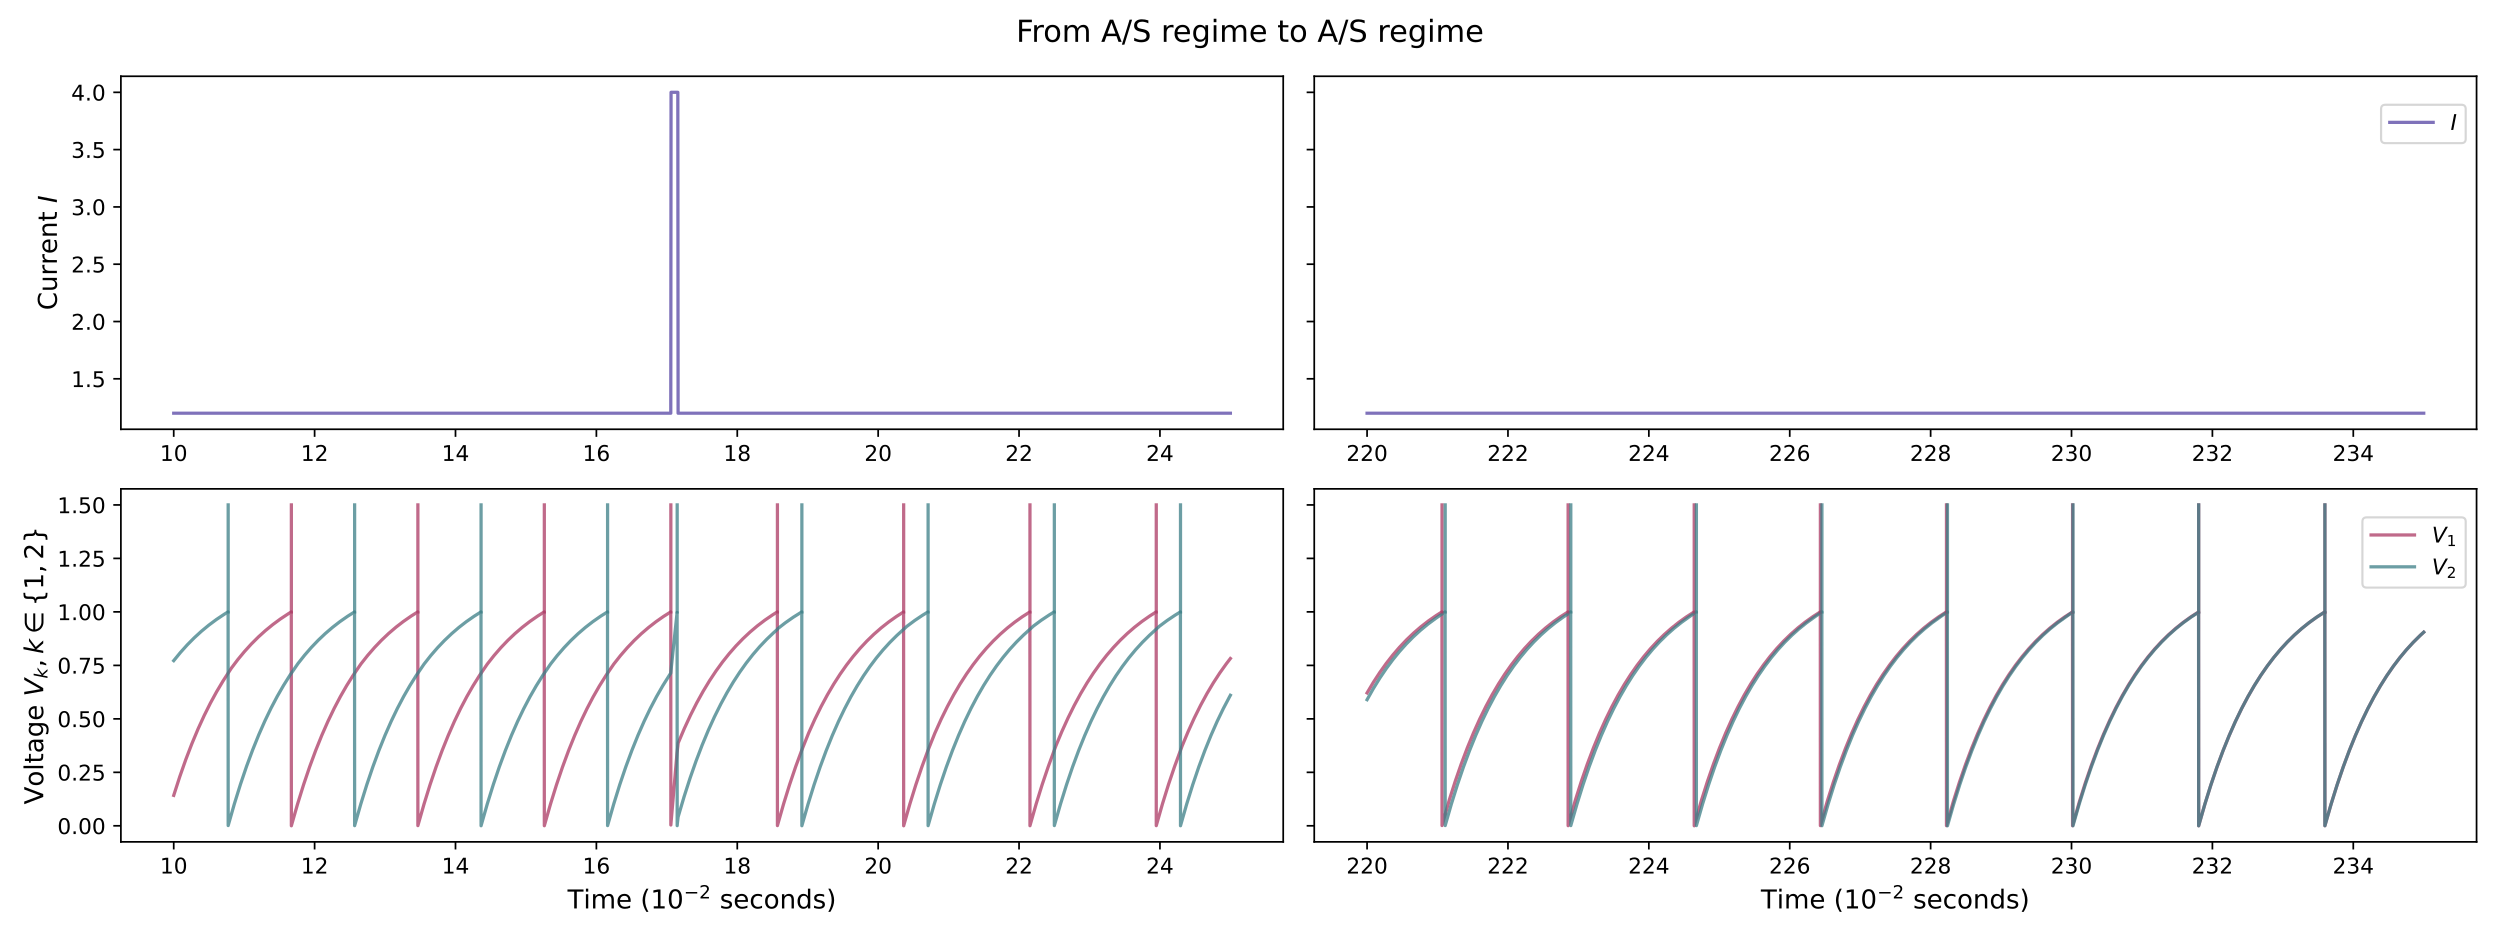 <?xml version="1.0" encoding="utf-8" standalone="no"?>
<!DOCTYPE svg PUBLIC "-//W3C//DTD SVG 1.1//EN"
  "http://www.w3.org/Graphics/SVG/1.1/DTD/svg11.dtd">
<!-- Created with matplotlib (https://matplotlib.org/) -->
<svg height="432pt" version="1.1" viewBox="0 0 1152 432" width="1152pt" xmlns="http://www.w3.org/2000/svg" xmlns:xlink="http://www.w3.org/1999/xlink">
 <defs>
  <style type="text/css">*{stroke-linecap:butt;stroke-linejoin:round;}</style>
 </defs>
 <g id="figure_1">
  <g id="patch_1">
   <path d="M 0 432 
L 1152 432 
L 1152 0 
L 0 0 
z
" style="fill:#ffffff;"/>
  </g>
  <g id="axes_1">
   <g id="patch_2">
    <path d="M 55.706 197.797 
L 591.303 197.797 
L 591.303 35.149 
L 55.706 35.149 
z
" style="fill:#ffffff;"/>
   </g>
   <g id="matplotlib.axis_1">
    <g id="xtick_1">
     <g id="line2d_1">
      <defs>
       <path d="M 0 0 
L 0 3.5 
" id="m32b1da86a0" style="stroke:#000000;stroke-width:0.8;"/>
      </defs>
      <g>
       <use style="stroke:#000000;stroke-width:0.8;" x="80.051" xlink:href="#m32b1da86a0" y="197.797"/>
      </g>
     </g>
     <g id="text_1">
      <!-- 10 -->
      <g transform="translate(73.688 212.395)scale(0.1 -0.1)">
       <defs>
        <path d="M 12.406 8.297 
L 28.516 8.297 
L 28.516 63.922 
L 10.984 60.406 
L 10.984 69.391 
L 28.422 72.906 
L 38.281 72.906 
L 38.281 8.297 
L 54.391 8.297 
L 54.391 0 
L 12.406 0 
z
" id="DejaVuSans-49"/>
        <path d="M 31.781 66.406 
Q 24.172 66.406 20.328 58.906 
Q 16.5 51.422 16.5 36.375 
Q 16.5 21.391 20.328 13.891 
Q 24.172 6.391 31.781 6.391 
Q 39.453 6.391 43.281 13.891 
Q 47.125 21.391 47.125 36.375 
Q 47.125 51.422 43.281 58.906 
Q 39.453 66.406 31.781 66.406 
z
M 31.781 74.219 
Q 44.047 74.219 50.516 64.516 
Q 56.984 54.828 56.984 36.375 
Q 56.984 17.969 50.516 8.266 
Q 44.047 -1.422 31.781 -1.422 
Q 19.531 -1.422 13.062 8.266 
Q 6.594 17.969 6.594 36.375 
Q 6.594 54.828 13.062 64.516 
Q 19.531 74.219 31.781 74.219 
z
" id="DejaVuSans-48"/>
       </defs>
       <use xlink:href="#DejaVuSans-49"/>
       <use x="63.623" xlink:href="#DejaVuSans-48"/>
      </g>
     </g>
    </g>
    <g id="xtick_2">
     <g id="line2d_2">
      <g>
       <use style="stroke:#000000;stroke-width:0.8;" x="144.972" xlink:href="#m32b1da86a0" y="197.797"/>
      </g>
     </g>
     <g id="text_2">
      <!-- 12 -->
      <g transform="translate(138.609 212.395)scale(0.1 -0.1)">
       <defs>
        <path d="M 19.188 8.297 
L 53.609 8.297 
L 53.609 0 
L 7.328 0 
L 7.328 8.297 
Q 12.938 14.109 22.625 23.891 
Q 32.328 33.688 34.812 36.531 
Q 39.547 41.844 41.422 45.531 
Q 43.312 49.219 43.312 52.781 
Q 43.312 58.594 39.234 62.25 
Q 35.156 65.922 28.609 65.922 
Q 23.969 65.922 18.812 64.312 
Q 13.672 62.703 7.812 59.422 
L 7.812 69.391 
Q 13.766 71.781 18.938 73 
Q 24.125 74.219 28.422 74.219 
Q 39.75 74.219 46.484 68.547 
Q 53.219 62.891 53.219 53.422 
Q 53.219 48.922 51.531 44.891 
Q 49.859 40.875 45.406 35.406 
Q 44.188 33.984 37.641 27.219 
Q 31.109 20.453 19.188 8.297 
z
" id="DejaVuSans-50"/>
       </defs>
       <use xlink:href="#DejaVuSans-49"/>
       <use x="63.623" xlink:href="#DejaVuSans-50"/>
      </g>
     </g>
    </g>
    <g id="xtick_3">
     <g id="line2d_3">
      <g>
       <use style="stroke:#000000;stroke-width:0.8;" x="209.893" xlink:href="#m32b1da86a0" y="197.797"/>
      </g>
     </g>
     <g id="text_3">
      <!-- 14 -->
      <g transform="translate(203.53 212.395)scale(0.1 -0.1)">
       <defs>
        <path d="M 37.797 64.312 
L 12.891 25.391 
L 37.797 25.391 
z
M 35.203 72.906 
L 47.609 72.906 
L 47.609 25.391 
L 58.016 25.391 
L 58.016 17.188 
L 47.609 17.188 
L 47.609 0 
L 37.797 0 
L 37.797 17.188 
L 4.891 17.188 
L 4.891 26.703 
z
" id="DejaVuSans-52"/>
       </defs>
       <use xlink:href="#DejaVuSans-49"/>
       <use x="63.623" xlink:href="#DejaVuSans-52"/>
      </g>
     </g>
    </g>
    <g id="xtick_4">
     <g id="line2d_4">
      <g>
       <use style="stroke:#000000;stroke-width:0.8;" x="274.814" xlink:href="#m32b1da86a0" y="197.797"/>
      </g>
     </g>
     <g id="text_4">
      <!-- 16 -->
      <g transform="translate(268.451 212.395)scale(0.1 -0.1)">
       <defs>
        <path d="M 33.016 40.375 
Q 26.375 40.375 22.484 35.828 
Q 18.609 31.297 18.609 23.391 
Q 18.609 15.531 22.484 10.953 
Q 26.375 6.391 33.016 6.391 
Q 39.656 6.391 43.531 10.953 
Q 47.406 15.531 47.406 23.391 
Q 47.406 31.297 43.531 35.828 
Q 39.656 40.375 33.016 40.375 
z
M 52.594 71.297 
L 52.594 62.312 
Q 48.875 64.062 45.094 64.984 
Q 41.312 65.922 37.594 65.922 
Q 27.828 65.922 22.672 59.328 
Q 17.531 52.734 16.797 39.406 
Q 19.672 43.656 24.016 45.922 
Q 28.375 48.188 33.594 48.188 
Q 44.578 48.188 50.953 41.516 
Q 57.328 34.859 57.328 23.391 
Q 57.328 12.156 50.688 5.359 
Q 44.047 -1.422 33.016 -1.422 
Q 20.359 -1.422 13.672 8.266 
Q 6.984 17.969 6.984 36.375 
Q 6.984 53.656 15.188 63.938 
Q 23.391 74.219 37.203 74.219 
Q 40.922 74.219 44.703 73.484 
Q 48.484 72.75 52.594 71.297 
z
" id="DejaVuSans-54"/>
       </defs>
       <use xlink:href="#DejaVuSans-49"/>
       <use x="63.623" xlink:href="#DejaVuSans-54"/>
      </g>
     </g>
    </g>
    <g id="xtick_5">
     <g id="line2d_5">
      <g>
       <use style="stroke:#000000;stroke-width:0.8;" x="339.734" xlink:href="#m32b1da86a0" y="197.797"/>
      </g>
     </g>
     <g id="text_5">
      <!-- 18 -->
      <g transform="translate(333.372 212.395)scale(0.1 -0.1)">
       <defs>
        <path d="M 31.781 34.625 
Q 24.75 34.625 20.719 30.859 
Q 16.703 27.094 16.703 20.516 
Q 16.703 13.922 20.719 10.156 
Q 24.75 6.391 31.781 6.391 
Q 38.812 6.391 42.859 10.172 
Q 46.922 13.969 46.922 20.516 
Q 46.922 27.094 42.891 30.859 
Q 38.875 34.625 31.781 34.625 
z
M 21.922 38.812 
Q 15.578 40.375 12.031 44.719 
Q 8.5 49.078 8.5 55.328 
Q 8.5 64.062 14.719 69.141 
Q 20.953 74.219 31.781 74.219 
Q 42.672 74.219 48.875 69.141 
Q 55.078 64.062 55.078 55.328 
Q 55.078 49.078 51.531 44.719 
Q 48 40.375 41.703 38.812 
Q 48.828 37.156 52.797 32.312 
Q 56.781 27.484 56.781 20.516 
Q 56.781 9.906 50.312 4.234 
Q 43.844 -1.422 31.781 -1.422 
Q 19.734 -1.422 13.25 4.234 
Q 6.781 9.906 6.781 20.516 
Q 6.781 27.484 10.781 32.312 
Q 14.797 37.156 21.922 38.812 
z
M 18.312 54.391 
Q 18.312 48.734 21.844 45.562 
Q 25.391 42.391 31.781 42.391 
Q 38.141 42.391 41.719 45.562 
Q 45.312 48.734 45.312 54.391 
Q 45.312 60.062 41.719 63.234 
Q 38.141 66.406 31.781 66.406 
Q 25.391 66.406 21.844 63.234 
Q 18.312 60.062 18.312 54.391 
z
" id="DejaVuSans-56"/>
       </defs>
       <use xlink:href="#DejaVuSans-49"/>
       <use x="63.623" xlink:href="#DejaVuSans-56"/>
      </g>
     </g>
    </g>
    <g id="xtick_6">
     <g id="line2d_6">
      <g>
       <use style="stroke:#000000;stroke-width:0.8;" x="404.655" xlink:href="#m32b1da86a0" y="197.797"/>
      </g>
     </g>
     <g id="text_6">
      <!-- 20 -->
      <g transform="translate(398.293 212.395)scale(0.1 -0.1)">
       <use xlink:href="#DejaVuSans-50"/>
       <use x="63.623" xlink:href="#DejaVuSans-48"/>
      </g>
     </g>
    </g>
    <g id="xtick_7">
     <g id="line2d_7">
      <g>
       <use style="stroke:#000000;stroke-width:0.8;" x="469.576" xlink:href="#m32b1da86a0" y="197.797"/>
      </g>
     </g>
     <g id="text_7">
      <!-- 22 -->
      <g transform="translate(463.214 212.395)scale(0.1 -0.1)">
       <use xlink:href="#DejaVuSans-50"/>
       <use x="63.623" xlink:href="#DejaVuSans-50"/>
      </g>
     </g>
    </g>
    <g id="xtick_8">
     <g id="line2d_8">
      <g>
       <use style="stroke:#000000;stroke-width:0.8;" x="534.497" xlink:href="#m32b1da86a0" y="197.797"/>
      </g>
     </g>
     <g id="text_8">
      <!-- 24 -->
      <g transform="translate(528.135 212.395)scale(0.1 -0.1)">
       <use xlink:href="#DejaVuSans-50"/>
       <use x="63.623" xlink:href="#DejaVuSans-52"/>
      </g>
     </g>
    </g>
   </g>
   <g id="matplotlib.axis_2">
    <g id="ytick_1">
     <g id="line2d_9">
      <defs>
       <path d="M 0 0 
L -3.5 0 
" id="m694d7b1aeb" style="stroke:#000000;stroke-width:0.8;"/>
      </defs>
      <g>
       <use style="stroke:#000000;stroke-width:0.8;" x="55.706" xlink:href="#m694d7b1aeb" y="174.561"/>
      </g>
     </g>
     <g id="text_9">
      <!-- 1.5 -->
      <g transform="translate(32.803 178.36)scale(0.1 -0.1)">
       <defs>
        <path d="M 10.688 12.406 
L 21 12.406 
L 21 0 
L 10.688 0 
z
" id="DejaVuSans-46"/>
        <path d="M 10.797 72.906 
L 49.516 72.906 
L 49.516 64.594 
L 19.828 64.594 
L 19.828 46.734 
Q 21.969 47.469 24.109 47.828 
Q 26.266 48.188 28.422 48.188 
Q 40.625 48.188 47.75 41.5 
Q 54.891 34.812 54.891 23.391 
Q 54.891 11.625 47.562 5.094 
Q 40.234 -1.422 26.906 -1.422 
Q 22.312 -1.422 17.547 -0.641 
Q 12.797 0.141 7.719 1.703 
L 7.719 11.625 
Q 12.109 9.234 16.797 8.062 
Q 21.484 6.891 26.703 6.891 
Q 35.156 6.891 40.078 11.328 
Q 45.016 15.766 45.016 23.391 
Q 45.016 31 40.078 35.438 
Q 35.156 39.891 26.703 39.891 
Q 22.75 39.891 18.812 39.016 
Q 14.891 38.141 10.797 36.281 
z
" id="DejaVuSans-53"/>
       </defs>
       <use xlink:href="#DejaVuSans-49"/>
       <use x="63.623" xlink:href="#DejaVuSans-46"/>
       <use x="95.41" xlink:href="#DejaVuSans-53"/>
      </g>
     </g>
    </g>
    <g id="ytick_2">
     <g id="line2d_10">
      <g>
       <use style="stroke:#000000;stroke-width:0.8;" x="55.706" xlink:href="#m694d7b1aeb" y="148.157"/>
      </g>
     </g>
     <g id="text_10">
      <!-- 2.0 -->
      <g transform="translate(32.803 151.957)scale(0.1 -0.1)">
       <use xlink:href="#DejaVuSans-50"/>
       <use x="63.623" xlink:href="#DejaVuSans-46"/>
       <use x="95.41" xlink:href="#DejaVuSans-48"/>
      </g>
     </g>
    </g>
    <g id="ytick_3">
     <g id="line2d_11">
      <g>
       <use style="stroke:#000000;stroke-width:0.8;" x="55.706" xlink:href="#m694d7b1aeb" y="121.754"/>
      </g>
     </g>
     <g id="text_11">
      <!-- 2.5 -->
      <g transform="translate(32.803 125.553)scale(0.1 -0.1)">
       <use xlink:href="#DejaVuSans-50"/>
       <use x="63.623" xlink:href="#DejaVuSans-46"/>
       <use x="95.41" xlink:href="#DejaVuSans-53"/>
      </g>
     </g>
    </g>
    <g id="ytick_4">
     <g id="line2d_12">
      <g>
       <use style="stroke:#000000;stroke-width:0.8;" x="55.706" xlink:href="#m694d7b1aeb" y="95.35"/>
      </g>
     </g>
     <g id="text_12">
      <!-- 3.0 -->
      <g transform="translate(32.803 99.149)scale(0.1 -0.1)">
       <defs>
        <path d="M 40.578 39.312 
Q 47.656 37.797 51.625 33 
Q 55.609 28.219 55.609 21.188 
Q 55.609 10.406 48.188 4.484 
Q 40.766 -1.422 27.094 -1.422 
Q 22.516 -1.422 17.656 -0.516 
Q 12.797 0.391 7.625 2.203 
L 7.625 11.719 
Q 11.719 9.328 16.594 8.109 
Q 21.484 6.891 26.812 6.891 
Q 36.078 6.891 40.938 10.547 
Q 45.797 14.203 45.797 21.188 
Q 45.797 27.641 41.281 31.266 
Q 36.766 34.906 28.719 34.906 
L 20.219 34.906 
L 20.219 43.016 
L 29.109 43.016 
Q 36.375 43.016 40.234 45.922 
Q 44.094 48.828 44.094 54.297 
Q 44.094 59.906 40.109 62.906 
Q 36.141 65.922 28.719 65.922 
Q 24.656 65.922 20.016 65.031 
Q 15.375 64.156 9.812 62.312 
L 9.812 71.094 
Q 15.438 72.656 20.344 73.438 
Q 25.25 74.219 29.594 74.219 
Q 40.828 74.219 47.359 69.109 
Q 53.906 64.016 53.906 55.328 
Q 53.906 49.266 50.438 45.094 
Q 46.969 40.922 40.578 39.312 
z
" id="DejaVuSans-51"/>
       </defs>
       <use xlink:href="#DejaVuSans-51"/>
       <use x="63.623" xlink:href="#DejaVuSans-46"/>
       <use x="95.41" xlink:href="#DejaVuSans-48"/>
      </g>
     </g>
    </g>
    <g id="ytick_5">
     <g id="line2d_13">
      <g>
       <use style="stroke:#000000;stroke-width:0.8;" x="55.706" xlink:href="#m694d7b1aeb" y="68.946"/>
      </g>
     </g>
     <g id="text_13">
      <!-- 3.5 -->
      <g transform="translate(32.803 72.745)scale(0.1 -0.1)">
       <use xlink:href="#DejaVuSans-51"/>
       <use x="63.623" xlink:href="#DejaVuSans-46"/>
       <use x="95.41" xlink:href="#DejaVuSans-53"/>
      </g>
     </g>
    </g>
    <g id="ytick_6">
     <g id="line2d_14">
      <g>
       <use style="stroke:#000000;stroke-width:0.8;" x="55.706" xlink:href="#m694d7b1aeb" y="42.542"/>
      </g>
     </g>
     <g id="text_14">
      <!-- 4.0 -->
      <g transform="translate(32.803 46.342)scale(0.1 -0.1)">
       <use xlink:href="#DejaVuSans-52"/>
       <use x="63.623" xlink:href="#DejaVuSans-46"/>
       <use x="95.41" xlink:href="#DejaVuSans-48"/>
      </g>
     </g>
    </g>
    <g id="text_15">
     <!-- Current $I$ -->
     <g transform="translate(26.307 142.933)rotate(-90)scale(0.12 -0.12)">
      <defs>
       <path d="M 64.406 67.281 
L 64.406 56.891 
Q 59.422 61.531 53.781 63.812 
Q 48.141 66.109 41.797 66.109 
Q 29.297 66.109 22.656 58.469 
Q 16.016 50.828 16.016 36.375 
Q 16.016 21.969 22.656 14.328 
Q 29.297 6.688 41.797 6.688 
Q 48.141 6.688 53.781 8.984 
Q 59.422 11.281 64.406 15.922 
L 64.406 5.609 
Q 59.234 2.094 53.438 0.328 
Q 47.656 -1.422 41.219 -1.422 
Q 24.656 -1.422 15.125 8.703 
Q 5.609 18.844 5.609 36.375 
Q 5.609 53.953 15.125 64.078 
Q 24.656 74.219 41.219 74.219 
Q 47.75 74.219 53.531 72.484 
Q 59.328 70.75 64.406 67.281 
z
" id="DejaVuSans-67"/>
       <path d="M 8.5 21.578 
L 8.5 54.688 
L 17.484 54.688 
L 17.484 21.922 
Q 17.484 14.156 20.5 10.266 
Q 23.531 6.391 29.594 6.391 
Q 36.859 6.391 41.078 11.031 
Q 45.312 15.672 45.312 23.688 
L 45.312 54.688 
L 54.297 54.688 
L 54.297 0 
L 45.312 0 
L 45.312 8.406 
Q 42.047 3.422 37.719 1 
Q 33.406 -1.422 27.688 -1.422 
Q 18.266 -1.422 13.375 4.438 
Q 8.5 10.297 8.5 21.578 
z
M 31.109 56 
z
" id="DejaVuSans-117"/>
       <path d="M 41.109 46.297 
Q 39.594 47.172 37.812 47.578 
Q 36.031 48 33.891 48 
Q 26.266 48 22.188 43.047 
Q 18.109 38.094 18.109 28.812 
L 18.109 0 
L 9.078 0 
L 9.078 54.688 
L 18.109 54.688 
L 18.109 46.188 
Q 20.953 51.172 25.484 53.578 
Q 30.031 56 36.531 56 
Q 37.453 56 38.578 55.875 
Q 39.703 55.766 41.062 55.516 
z
" id="DejaVuSans-114"/>
       <path d="M 56.203 29.594 
L 56.203 25.203 
L 14.891 25.203 
Q 15.484 15.922 20.484 11.062 
Q 25.484 6.203 34.422 6.203 
Q 39.594 6.203 44.453 7.469 
Q 49.312 8.734 54.109 11.281 
L 54.109 2.781 
Q 49.266 0.734 44.188 -0.344 
Q 39.109 -1.422 33.891 -1.422 
Q 20.797 -1.422 13.156 6.188 
Q 5.516 13.812 5.516 26.812 
Q 5.516 40.234 12.766 48.109 
Q 20.016 56 32.328 56 
Q 43.359 56 49.781 48.891 
Q 56.203 41.797 56.203 29.594 
z
M 47.219 32.234 
Q 47.125 39.594 43.094 43.984 
Q 39.062 48.391 32.422 48.391 
Q 24.906 48.391 20.391 44.141 
Q 15.875 39.891 15.188 32.172 
z
" id="DejaVuSans-101"/>
       <path d="M 54.891 33.016 
L 54.891 0 
L 45.906 0 
L 45.906 32.719 
Q 45.906 40.484 42.875 44.328 
Q 39.844 48.188 33.797 48.188 
Q 26.516 48.188 22.312 43.547 
Q 18.109 38.922 18.109 30.906 
L 18.109 0 
L 9.078 0 
L 9.078 54.688 
L 18.109 54.688 
L 18.109 46.188 
Q 21.344 51.125 25.703 53.562 
Q 30.078 56 35.797 56 
Q 45.219 56 50.047 50.172 
Q 54.891 44.344 54.891 33.016 
z
" id="DejaVuSans-110"/>
       <path d="M 18.312 70.219 
L 18.312 54.688 
L 36.812 54.688 
L 36.812 47.703 
L 18.312 47.703 
L 18.312 18.016 
Q 18.312 11.328 20.141 9.422 
Q 21.969 7.516 27.594 7.516 
L 36.812 7.516 
L 36.812 0 
L 27.594 0 
Q 17.188 0 13.234 3.875 
Q 9.281 7.766 9.281 18.016 
L 9.281 47.703 
L 2.688 47.703 
L 2.688 54.688 
L 9.281 54.688 
L 9.281 70.219 
z
" id="DejaVuSans-116"/>
       <path id="DejaVuSans-32"/>
       <path d="M 16.891 72.906 
L 26.812 72.906 
L 12.594 0 
L 2.688 0 
z
" id="DejaVuSans-Oblique-73"/>
      </defs>
      <use transform="translate(0 0.781)" xlink:href="#DejaVuSans-67"/>
      <use transform="translate(69.824 0.781)" xlink:href="#DejaVuSans-117"/>
      <use transform="translate(133.203 0.781)" xlink:href="#DejaVuSans-114"/>
      <use transform="translate(174.316 0.781)" xlink:href="#DejaVuSans-114"/>
      <use transform="translate(215.43 0.781)" xlink:href="#DejaVuSans-101"/>
      <use transform="translate(276.953 0.781)" xlink:href="#DejaVuSans-110"/>
      <use transform="translate(340.332 0.781)" xlink:href="#DejaVuSans-116"/>
      <use transform="translate(379.541 0.781)" xlink:href="#DejaVuSans-32"/>
      <use transform="translate(411.328 0.781)" xlink:href="#DejaVuSans-Oblique-73"/>
     </g>
    </g>
   </g>
   <g id="line2d_15">
    <path clip-path="url(#p445468cc29)" d="M 80.051 190.404 
L 309.092 190.404 
L 309.222 42.542 
L 312.338 42.542 
L 312.468 190.404 
L 566.957 190.404 
L 566.957 190.404 
" style="fill:none;stroke:#5443a3;stroke-linecap:square;stroke-opacity:0.75;stroke-width:1.5;"/>
   </g>
   <g id="patch_3">
    <path d="M 55.706 197.797 
L 55.706 35.149 
" style="fill:none;stroke:#000000;stroke-linecap:square;stroke-linejoin:miter;stroke-width:0.8;"/>
   </g>
   <g id="patch_4">
    <path d="M 591.303 197.797 
L 591.303 35.149 
" style="fill:none;stroke:#000000;stroke-linecap:square;stroke-linejoin:miter;stroke-width:0.8;"/>
   </g>
   <g id="patch_5">
    <path d="M 55.706 197.797 
L 591.303 197.797 
" style="fill:none;stroke:#000000;stroke-linecap:square;stroke-linejoin:miter;stroke-width:0.8;"/>
   </g>
   <g id="patch_6">
    <path d="M 55.706 35.149 
L 591.303 35.149 
" style="fill:none;stroke:#000000;stroke-linecap:square;stroke-linejoin:miter;stroke-width:0.8;"/>
   </g>
  </g>
  <g id="axes_2">
   <g id="patch_7">
    <path d="M 605.603 197.797 
L 1141.2 197.797 
L 1141.2 35.149 
L 605.603 35.149 
z
" style="fill:#ffffff;"/>
   </g>
   <g id="matplotlib.axis_3">
    <g id="xtick_9">
     <g id="line2d_16">
      <g>
       <use style="stroke:#000000;stroke-width:0.8;" x="629.948" xlink:href="#m32b1da86a0" y="197.797"/>
      </g>
     </g>
     <g id="text_16">
      <!-- 220 -->
      <g transform="translate(620.404 212.395)scale(0.1 -0.1)">
       <use xlink:href="#DejaVuSans-50"/>
       <use x="63.623" xlink:href="#DejaVuSans-50"/>
       <use x="127.246" xlink:href="#DejaVuSans-48"/>
      </g>
     </g>
    </g>
    <g id="xtick_10">
     <g id="line2d_17">
      <g>
       <use style="stroke:#000000;stroke-width:0.8;" x="694.869" xlink:href="#m32b1da86a0" y="197.797"/>
      </g>
     </g>
     <g id="text_17">
      <!-- 222 -->
      <g transform="translate(685.325 212.395)scale(0.1 -0.1)">
       <use xlink:href="#DejaVuSans-50"/>
       <use x="63.623" xlink:href="#DejaVuSans-50"/>
       <use x="127.246" xlink:href="#DejaVuSans-50"/>
      </g>
     </g>
    </g>
    <g id="xtick_11">
     <g id="line2d_18">
      <g>
       <use style="stroke:#000000;stroke-width:0.8;" x="759.79" xlink:href="#m32b1da86a0" y="197.797"/>
      </g>
     </g>
     <g id="text_18">
      <!-- 224 -->
      <g transform="translate(750.246 212.395)scale(0.1 -0.1)">
       <use xlink:href="#DejaVuSans-50"/>
       <use x="63.623" xlink:href="#DejaVuSans-50"/>
       <use x="127.246" xlink:href="#DejaVuSans-52"/>
      </g>
     </g>
    </g>
    <g id="xtick_12">
     <g id="line2d_19">
      <g>
       <use style="stroke:#000000;stroke-width:0.8;" x="824.711" xlink:href="#m32b1da86a0" y="197.797"/>
      </g>
     </g>
     <g id="text_19">
      <!-- 226 -->
      <g transform="translate(815.167 212.395)scale(0.1 -0.1)">
       <use xlink:href="#DejaVuSans-50"/>
       <use x="63.623" xlink:href="#DejaVuSans-50"/>
       <use x="127.246" xlink:href="#DejaVuSans-54"/>
      </g>
     </g>
    </g>
    <g id="xtick_13">
     <g id="line2d_20">
      <g>
       <use style="stroke:#000000;stroke-width:0.8;" x="889.632" xlink:href="#m32b1da86a0" y="197.797"/>
      </g>
     </g>
     <g id="text_20">
      <!-- 228 -->
      <g transform="translate(880.088 212.395)scale(0.1 -0.1)">
       <use xlink:href="#DejaVuSans-50"/>
       <use x="63.623" xlink:href="#DejaVuSans-50"/>
       <use x="127.246" xlink:href="#DejaVuSans-56"/>
      </g>
     </g>
    </g>
    <g id="xtick_14">
     <g id="line2d_21">
      <g>
       <use style="stroke:#000000;stroke-width:0.8;" x="954.552" xlink:href="#m32b1da86a0" y="197.797"/>
      </g>
     </g>
     <g id="text_21">
      <!-- 230 -->
      <g transform="translate(945.009 212.395)scale(0.1 -0.1)">
       <use xlink:href="#DejaVuSans-50"/>
       <use x="63.623" xlink:href="#DejaVuSans-51"/>
       <use x="127.246" xlink:href="#DejaVuSans-48"/>
      </g>
     </g>
    </g>
    <g id="xtick_15">
     <g id="line2d_22">
      <g>
       <use style="stroke:#000000;stroke-width:0.8;" x="1019.473" xlink:href="#m32b1da86a0" y="197.797"/>
      </g>
     </g>
     <g id="text_22">
      <!-- 232 -->
      <g transform="translate(1009.93 212.395)scale(0.1 -0.1)">
       <use xlink:href="#DejaVuSans-50"/>
       <use x="63.623" xlink:href="#DejaVuSans-51"/>
       <use x="127.246" xlink:href="#DejaVuSans-50"/>
      </g>
     </g>
    </g>
    <g id="xtick_16">
     <g id="line2d_23">
      <g>
       <use style="stroke:#000000;stroke-width:0.8;" x="1084.394" xlink:href="#m32b1da86a0" y="197.797"/>
      </g>
     </g>
     <g id="text_23">
      <!-- 234 -->
      <g transform="translate(1074.85 212.395)scale(0.1 -0.1)">
       <use xlink:href="#DejaVuSans-50"/>
       <use x="63.623" xlink:href="#DejaVuSans-51"/>
       <use x="127.246" xlink:href="#DejaVuSans-52"/>
      </g>
     </g>
    </g>
   </g>
   <g id="matplotlib.axis_4">
    <g id="ytick_7">
     <g id="line2d_24">
      <g>
       <use style="stroke:#000000;stroke-width:0.8;" x="605.603" xlink:href="#m694d7b1aeb" y="174.561"/>
      </g>
     </g>
    </g>
    <g id="ytick_8">
     <g id="line2d_25">
      <g>
       <use style="stroke:#000000;stroke-width:0.8;" x="605.603" xlink:href="#m694d7b1aeb" y="148.157"/>
      </g>
     </g>
    </g>
    <g id="ytick_9">
     <g id="line2d_26">
      <g>
       <use style="stroke:#000000;stroke-width:0.8;" x="605.603" xlink:href="#m694d7b1aeb" y="121.754"/>
      </g>
     </g>
    </g>
    <g id="ytick_10">
     <g id="line2d_27">
      <g>
       <use style="stroke:#000000;stroke-width:0.8;" x="605.603" xlink:href="#m694d7b1aeb" y="95.35"/>
      </g>
     </g>
    </g>
    <g id="ytick_11">
     <g id="line2d_28">
      <g>
       <use style="stroke:#000000;stroke-width:0.8;" x="605.603" xlink:href="#m694d7b1aeb" y="68.946"/>
      </g>
     </g>
    </g>
    <g id="ytick_12">
     <g id="line2d_29">
      <g>
       <use style="stroke:#000000;stroke-width:0.8;" x="605.603" xlink:href="#m694d7b1aeb" y="42.542"/>
      </g>
     </g>
    </g>
   </g>
   <g id="line2d_30">
    <path clip-path="url(#p32893649ef)" d="M 629.948 190.404 
L 1116.855 190.404 
L 1116.855 190.404 
" style="fill:none;stroke:#5443a3;stroke-linecap:square;stroke-opacity:0.75;stroke-width:1.5;"/>
   </g>
   <g id="patch_8">
    <path d="M 605.603 197.797 
L 605.603 35.149 
" style="fill:none;stroke:#000000;stroke-linecap:square;stroke-linejoin:miter;stroke-width:0.8;"/>
   </g>
   <g id="patch_9">
    <path d="M 1141.2 197.797 
L 1141.2 35.149 
" style="fill:none;stroke:#000000;stroke-linecap:square;stroke-linejoin:miter;stroke-width:0.8;"/>
   </g>
   <g id="patch_10">
    <path d="M 605.603 197.797 
L 1141.2 197.797 
" style="fill:none;stroke:#000000;stroke-linecap:square;stroke-linejoin:miter;stroke-width:0.8;"/>
   </g>
   <g id="patch_11">
    <path d="M 605.603 35.149 
L 1141.2 35.149 
" style="fill:none;stroke:#000000;stroke-linecap:square;stroke-linejoin:miter;stroke-width:0.8;"/>
   </g>
   <g id="legend_1">
    <g id="patch_12">
     <path d="M 1099.2 65.96 
L 1134.2 65.96 
Q 1136.2 65.96 1136.2 63.96 
L 1136.2 50.282 
Q 1136.2 48.282 1134.2 48.282 
L 1099.2 48.282 
Q 1097.2 48.282 1097.2 50.282 
L 1097.2 63.96 
Q 1097.2 65.96 1099.2 65.96 
z
" style="fill:#ffffff;opacity:0.8;stroke:#cccccc;stroke-linejoin:miter;"/>
    </g>
    <g id="line2d_31">
     <path d="M 1101.2 56.38 
L 1121.2 56.38 
" style="fill:none;stroke:#5443a3;stroke-linecap:square;stroke-opacity:0.75;stroke-width:1.5;"/>
    </g>
    <g id="line2d_32"/>
    <g id="text_24">
     <!-- $I$ -->
     <g transform="translate(1129.2 59.88)scale(0.1 -0.1)">
      <use transform="translate(0 0.094)" xlink:href="#DejaVuSans-Oblique-73"/>
     </g>
    </g>
   </g>
  </g>
  <g id="axes_3">
   <g id="patch_13">
    <path d="M 55.706 387.922 
L 591.303 387.922 
L 591.303 225.275 
L 55.706 225.275 
z
" style="fill:#ffffff;"/>
   </g>
   <g id="matplotlib.axis_5">
    <g id="xtick_17">
     <g id="line2d_33">
      <g>
       <use style="stroke:#000000;stroke-width:0.8;" x="80.051" xlink:href="#m32b1da86a0" y="387.922"/>
      </g>
     </g>
     <g id="text_25">
      <!-- 10 -->
      <g transform="translate(73.688 402.52)scale(0.1 -0.1)">
       <use xlink:href="#DejaVuSans-49"/>
       <use x="63.623" xlink:href="#DejaVuSans-48"/>
      </g>
     </g>
    </g>
    <g id="xtick_18">
     <g id="line2d_34">
      <g>
       <use style="stroke:#000000;stroke-width:0.8;" x="144.972" xlink:href="#m32b1da86a0" y="387.922"/>
      </g>
     </g>
     <g id="text_26">
      <!-- 12 -->
      <g transform="translate(138.609 402.52)scale(0.1 -0.1)">
       <use xlink:href="#DejaVuSans-49"/>
       <use x="63.623" xlink:href="#DejaVuSans-50"/>
      </g>
     </g>
    </g>
    <g id="xtick_19">
     <g id="line2d_35">
      <g>
       <use style="stroke:#000000;stroke-width:0.8;" x="209.893" xlink:href="#m32b1da86a0" y="387.922"/>
      </g>
     </g>
     <g id="text_27">
      <!-- 14 -->
      <g transform="translate(203.53 402.52)scale(0.1 -0.1)">
       <use xlink:href="#DejaVuSans-49"/>
       <use x="63.623" xlink:href="#DejaVuSans-52"/>
      </g>
     </g>
    </g>
    <g id="xtick_20">
     <g id="line2d_36">
      <g>
       <use style="stroke:#000000;stroke-width:0.8;" x="274.814" xlink:href="#m32b1da86a0" y="387.922"/>
      </g>
     </g>
     <g id="text_28">
      <!-- 16 -->
      <g transform="translate(268.451 402.52)scale(0.1 -0.1)">
       <use xlink:href="#DejaVuSans-49"/>
       <use x="63.623" xlink:href="#DejaVuSans-54"/>
      </g>
     </g>
    </g>
    <g id="xtick_21">
     <g id="line2d_37">
      <g>
       <use style="stroke:#000000;stroke-width:0.8;" x="339.734" xlink:href="#m32b1da86a0" y="387.922"/>
      </g>
     </g>
     <g id="text_29">
      <!-- 18 -->
      <g transform="translate(333.372 402.52)scale(0.1 -0.1)">
       <use xlink:href="#DejaVuSans-49"/>
       <use x="63.623" xlink:href="#DejaVuSans-56"/>
      </g>
     </g>
    </g>
    <g id="xtick_22">
     <g id="line2d_38">
      <g>
       <use style="stroke:#000000;stroke-width:0.8;" x="404.655" xlink:href="#m32b1da86a0" y="387.922"/>
      </g>
     </g>
     <g id="text_30">
      <!-- 20 -->
      <g transform="translate(398.293 402.52)scale(0.1 -0.1)">
       <use xlink:href="#DejaVuSans-50"/>
       <use x="63.623" xlink:href="#DejaVuSans-48"/>
      </g>
     </g>
    </g>
    <g id="xtick_23">
     <g id="line2d_39">
      <g>
       <use style="stroke:#000000;stroke-width:0.8;" x="469.576" xlink:href="#m32b1da86a0" y="387.922"/>
      </g>
     </g>
     <g id="text_31">
      <!-- 22 -->
      <g transform="translate(463.214 402.52)scale(0.1 -0.1)">
       <use xlink:href="#DejaVuSans-50"/>
       <use x="63.623" xlink:href="#DejaVuSans-50"/>
      </g>
     </g>
    </g>
    <g id="xtick_24">
     <g id="line2d_40">
      <g>
       <use style="stroke:#000000;stroke-width:0.8;" x="534.497" xlink:href="#m32b1da86a0" y="387.922"/>
      </g>
     </g>
     <g id="text_32">
      <!-- 24 -->
      <g transform="translate(528.135 402.52)scale(0.1 -0.1)">
       <use xlink:href="#DejaVuSans-50"/>
       <use x="63.623" xlink:href="#DejaVuSans-52"/>
      </g>
     </g>
    </g>
    <g id="text_33">
     <!-- Time ($10^{-2}$ seconds) -->
     <g transform="translate(261.524 418.704)scale(0.12 -0.12)">
      <defs>
       <path d="M -0.297 72.906 
L 61.375 72.906 
L 61.375 64.594 
L 35.5 64.594 
L 35.5 0 
L 25.594 0 
L 25.594 64.594 
L -0.297 64.594 
z
" id="DejaVuSans-84"/>
       <path d="M 9.422 54.688 
L 18.406 54.688 
L 18.406 0 
L 9.422 0 
z
M 9.422 75.984 
L 18.406 75.984 
L 18.406 64.594 
L 9.422 64.594 
z
" id="DejaVuSans-105"/>
       <path d="M 52 44.188 
Q 55.375 50.25 60.062 53.125 
Q 64.75 56 71.094 56 
Q 79.641 56 84.281 50.016 
Q 88.922 44.047 88.922 33.016 
L 88.922 0 
L 79.891 0 
L 79.891 32.719 
Q 79.891 40.578 77.094 44.375 
Q 74.312 48.188 68.609 48.188 
Q 61.625 48.188 57.562 43.547 
Q 53.516 38.922 53.516 30.906 
L 53.516 0 
L 44.484 0 
L 44.484 32.719 
Q 44.484 40.625 41.703 44.406 
Q 38.922 48.188 33.109 48.188 
Q 26.219 48.188 22.156 43.531 
Q 18.109 38.875 18.109 30.906 
L 18.109 0 
L 9.078 0 
L 9.078 54.688 
L 18.109 54.688 
L 18.109 46.188 
Q 21.188 51.219 25.484 53.609 
Q 29.781 56 35.688 56 
Q 41.656 56 45.828 52.969 
Q 50 49.953 52 44.188 
z
" id="DejaVuSans-109"/>
       <path d="M 31 75.875 
Q 24.469 64.656 21.281 53.656 
Q 18.109 42.672 18.109 31.391 
Q 18.109 20.125 21.312 9.062 
Q 24.516 -2 31 -13.188 
L 23.188 -13.188 
Q 15.875 -1.703 12.234 9.375 
Q 8.594 20.453 8.594 31.391 
Q 8.594 42.281 12.203 53.312 
Q 15.828 64.359 23.188 75.875 
z
" id="DejaVuSans-40"/>
       <path d="M 10.594 35.5 
L 73.188 35.5 
L 73.188 27.203 
L 10.594 27.203 
z
" id="DejaVuSans-8722"/>
       <path d="M 44.281 53.078 
L 44.281 44.578 
Q 40.484 46.531 36.375 47.5 
Q 32.281 48.484 27.875 48.484 
Q 21.188 48.484 17.844 46.438 
Q 14.5 44.391 14.5 40.281 
Q 14.5 37.156 16.891 35.375 
Q 19.281 33.594 26.516 31.984 
L 29.594 31.297 
Q 39.156 29.25 43.188 25.516 
Q 47.219 21.781 47.219 15.094 
Q 47.219 7.469 41.188 3.016 
Q 35.156 -1.422 24.609 -1.422 
Q 20.219 -1.422 15.453 -0.562 
Q 10.688 0.297 5.422 2 
L 5.422 11.281 
Q 10.406 8.688 15.234 7.391 
Q 20.062 6.109 24.812 6.109 
Q 31.156 6.109 34.562 8.281 
Q 37.984 10.453 37.984 14.406 
Q 37.984 18.062 35.516 20.016 
Q 33.062 21.969 24.703 23.781 
L 21.578 24.516 
Q 13.234 26.266 9.516 29.906 
Q 5.812 33.547 5.812 39.891 
Q 5.812 47.609 11.281 51.797 
Q 16.75 56 26.812 56 
Q 31.781 56 36.172 55.266 
Q 40.578 54.547 44.281 53.078 
z
" id="DejaVuSans-115"/>
       <path d="M 48.781 52.594 
L 48.781 44.188 
Q 44.969 46.297 41.141 47.344 
Q 37.312 48.391 33.406 48.391 
Q 24.656 48.391 19.812 42.844 
Q 14.984 37.312 14.984 27.297 
Q 14.984 17.281 19.812 11.734 
Q 24.656 6.203 33.406 6.203 
Q 37.312 6.203 41.141 7.25 
Q 44.969 8.297 48.781 10.406 
L 48.781 2.094 
Q 45.016 0.344 40.984 -0.531 
Q 36.969 -1.422 32.422 -1.422 
Q 20.062 -1.422 12.781 6.344 
Q 5.516 14.109 5.516 27.297 
Q 5.516 40.672 12.859 48.328 
Q 20.219 56 33.016 56 
Q 37.156 56 41.109 55.141 
Q 45.062 54.297 48.781 52.594 
z
" id="DejaVuSans-99"/>
       <path d="M 30.609 48.391 
Q 23.391 48.391 19.188 42.75 
Q 14.984 37.109 14.984 27.297 
Q 14.984 17.484 19.156 11.844 
Q 23.344 6.203 30.609 6.203 
Q 37.797 6.203 41.984 11.859 
Q 46.188 17.531 46.188 27.297 
Q 46.188 37.016 41.984 42.703 
Q 37.797 48.391 30.609 48.391 
z
M 30.609 56 
Q 42.328 56 49.016 48.375 
Q 55.719 40.766 55.719 27.297 
Q 55.719 13.875 49.016 6.219 
Q 42.328 -1.422 30.609 -1.422 
Q 18.844 -1.422 12.172 6.219 
Q 5.516 13.875 5.516 27.297 
Q 5.516 40.766 12.172 48.375 
Q 18.844 56 30.609 56 
z
" id="DejaVuSans-111"/>
       <path d="M 45.406 46.391 
L 45.406 75.984 
L 54.391 75.984 
L 54.391 0 
L 45.406 0 
L 45.406 8.203 
Q 42.578 3.328 38.25 0.953 
Q 33.938 -1.422 27.875 -1.422 
Q 17.969 -1.422 11.734 6.484 
Q 5.516 14.406 5.516 27.297 
Q 5.516 40.188 11.734 48.094 
Q 17.969 56 27.875 56 
Q 33.938 56 38.25 53.625 
Q 42.578 51.266 45.406 46.391 
z
M 14.797 27.297 
Q 14.797 17.391 18.875 11.75 
Q 22.953 6.109 30.078 6.109 
Q 37.203 6.109 41.297 11.75 
Q 45.406 17.391 45.406 27.297 
Q 45.406 37.203 41.297 42.844 
Q 37.203 48.484 30.078 48.484 
Q 22.953 48.484 18.875 42.844 
Q 14.797 37.203 14.797 27.297 
z
" id="DejaVuSans-100"/>
       <path d="M 8.016 75.875 
L 15.828 75.875 
Q 23.141 64.359 26.781 53.312 
Q 30.422 42.281 30.422 31.391 
Q 30.422 20.453 26.781 9.375 
Q 23.141 -1.703 15.828 -13.188 
L 8.016 -13.188 
Q 14.5 -2 17.703 9.062 
Q 20.906 20.125 20.906 31.391 
Q 20.906 42.672 17.703 53.656 
Q 14.5 64.656 8.016 75.875 
z
" id="DejaVuSans-41"/>
      </defs>
      <use transform="translate(0 0.766)" xlink:href="#DejaVuSans-84"/>
      <use transform="translate(61.084 0.766)" xlink:href="#DejaVuSans-105"/>
      <use transform="translate(88.867 0.766)" xlink:href="#DejaVuSans-109"/>
      <use transform="translate(186.279 0.766)" xlink:href="#DejaVuSans-101"/>
      <use transform="translate(247.803 0.766)" xlink:href="#DejaVuSans-32"/>
      <use transform="translate(279.59 0.766)" xlink:href="#DejaVuSans-40"/>
      <use transform="translate(318.604 0.766)" xlink:href="#DejaVuSans-49"/>
      <use transform="translate(382.227 0.766)" xlink:href="#DejaVuSans-48"/>
      <use transform="translate(446.807 39.047)scale(0.7)" xlink:href="#DejaVuSans-8722"/>
      <use transform="translate(505.459 39.047)scale(0.7)" xlink:href="#DejaVuSans-50"/>
      <use transform="translate(552.729 0.766)" xlink:href="#DejaVuSans-32"/>
      <use transform="translate(584.517 0.766)" xlink:href="#DejaVuSans-115"/>
      <use transform="translate(636.616 0.766)" xlink:href="#DejaVuSans-101"/>
      <use transform="translate(698.14 0.766)" xlink:href="#DejaVuSans-99"/>
      <use transform="translate(753.12 0.766)" xlink:href="#DejaVuSans-111"/>
      <use transform="translate(814.302 0.766)" xlink:href="#DejaVuSans-110"/>
      <use transform="translate(877.681 0.766)" xlink:href="#DejaVuSans-100"/>
      <use transform="translate(941.157 0.766)" xlink:href="#DejaVuSans-115"/>
      <use transform="translate(993.257 0.766)" xlink:href="#DejaVuSans-41"/>
     </g>
    </g>
   </g>
   <g id="matplotlib.axis_6">
    <g id="ytick_13">
     <g id="line2d_41">
      <g>
       <use style="stroke:#000000;stroke-width:0.8;" x="55.706" xlink:href="#m694d7b1aeb" y="380.534"/>
      </g>
     </g>
     <g id="text_34">
      <!-- 0.00 -->
      <g transform="translate(26.44 384.333)scale(0.1 -0.1)">
       <use xlink:href="#DejaVuSans-48"/>
       <use x="63.623" xlink:href="#DejaVuSans-46"/>
       <use x="95.41" xlink:href="#DejaVuSans-48"/>
       <use x="159.033" xlink:href="#DejaVuSans-48"/>
      </g>
     </g>
    </g>
    <g id="ytick_14">
     <g id="line2d_42">
      <g>
       <use style="stroke:#000000;stroke-width:0.8;" x="55.706" xlink:href="#m694d7b1aeb" y="355.889"/>
      </g>
     </g>
     <g id="text_35">
      <!-- 0.25 -->
      <g transform="translate(26.44 359.689)scale(0.1 -0.1)">
       <use xlink:href="#DejaVuSans-48"/>
       <use x="63.623" xlink:href="#DejaVuSans-46"/>
       <use x="95.41" xlink:href="#DejaVuSans-50"/>
       <use x="159.033" xlink:href="#DejaVuSans-53"/>
      </g>
     </g>
    </g>
    <g id="ytick_15">
     <g id="line2d_43">
      <g>
       <use style="stroke:#000000;stroke-width:0.8;" x="55.706" xlink:href="#m694d7b1aeb" y="331.245"/>
      </g>
     </g>
     <g id="text_36">
      <!-- 0.50 -->
      <g transform="translate(26.44 335.044)scale(0.1 -0.1)">
       <use xlink:href="#DejaVuSans-48"/>
       <use x="63.623" xlink:href="#DejaVuSans-46"/>
       <use x="95.41" xlink:href="#DejaVuSans-53"/>
       <use x="159.033" xlink:href="#DejaVuSans-48"/>
      </g>
     </g>
    </g>
    <g id="ytick_16">
     <g id="line2d_44">
      <g>
       <use style="stroke:#000000;stroke-width:0.8;" x="55.706" xlink:href="#m694d7b1aeb" y="306.601"/>
      </g>
     </g>
     <g id="text_37">
      <!-- 0.75 -->
      <g transform="translate(26.44 310.4)scale(0.1 -0.1)">
       <defs>
        <path d="M 8.203 72.906 
L 55.078 72.906 
L 55.078 68.703 
L 28.609 0 
L 18.312 0 
L 43.219 64.594 
L 8.203 64.594 
z
" id="DejaVuSans-55"/>
       </defs>
       <use xlink:href="#DejaVuSans-48"/>
       <use x="63.623" xlink:href="#DejaVuSans-46"/>
       <use x="95.41" xlink:href="#DejaVuSans-55"/>
       <use x="159.033" xlink:href="#DejaVuSans-53"/>
      </g>
     </g>
    </g>
    <g id="ytick_17">
     <g id="line2d_45">
      <g>
       <use style="stroke:#000000;stroke-width:0.8;" x="55.706" xlink:href="#m694d7b1aeb" y="281.956"/>
      </g>
     </g>
     <g id="text_38">
      <!-- 1.00 -->
      <g transform="translate(26.44 285.756)scale(0.1 -0.1)">
       <use xlink:href="#DejaVuSans-49"/>
       <use x="63.623" xlink:href="#DejaVuSans-46"/>
       <use x="95.41" xlink:href="#DejaVuSans-48"/>
       <use x="159.033" xlink:href="#DejaVuSans-48"/>
      </g>
     </g>
    </g>
    <g id="ytick_18">
     <g id="line2d_46">
      <g>
       <use style="stroke:#000000;stroke-width:0.8;" x="55.706" xlink:href="#m694d7b1aeb" y="257.312"/>
      </g>
     </g>
     <g id="text_39">
      <!-- 1.25 -->
      <g transform="translate(26.44 261.111)scale(0.1 -0.1)">
       <use xlink:href="#DejaVuSans-49"/>
       <use x="63.623" xlink:href="#DejaVuSans-46"/>
       <use x="95.41" xlink:href="#DejaVuSans-50"/>
       <use x="159.033" xlink:href="#DejaVuSans-53"/>
      </g>
     </g>
    </g>
    <g id="ytick_19">
     <g id="line2d_47">
      <g>
       <use style="stroke:#000000;stroke-width:0.8;" x="55.706" xlink:href="#m694d7b1aeb" y="232.668"/>
      </g>
     </g>
     <g id="text_40">
      <!-- 1.50 -->
      <g transform="translate(26.44 236.467)scale(0.1 -0.1)">
       <use xlink:href="#DejaVuSans-49"/>
       <use x="63.623" xlink:href="#DejaVuSans-46"/>
       <use x="95.41" xlink:href="#DejaVuSans-53"/>
       <use x="159.033" xlink:href="#DejaVuSans-48"/>
      </g>
     </g>
    </g>
    <g id="text_41">
     <!-- Voltage $V_k, k \in \{1,2\}$ -->
     <g transform="translate(19.92 370.678)rotate(-90)scale(0.12 -0.12)">
      <defs>
       <path d="M 28.609 0 
L 0.781 72.906 
L 11.078 72.906 
L 34.188 11.531 
L 57.328 72.906 
L 67.578 72.906 
L 39.797 0 
z
" id="DejaVuSans-86"/>
       <path d="M 9.422 75.984 
L 18.406 75.984 
L 18.406 0 
L 9.422 0 
z
" id="DejaVuSans-108"/>
       <path d="M 34.281 27.484 
Q 23.391 27.484 19.188 25 
Q 14.984 22.516 14.984 16.5 
Q 14.984 11.719 18.141 8.906 
Q 21.297 6.109 26.703 6.109 
Q 34.188 6.109 38.703 11.406 
Q 43.219 16.703 43.219 25.484 
L 43.219 27.484 
z
M 52.203 31.203 
L 52.203 0 
L 43.219 0 
L 43.219 8.297 
Q 40.141 3.328 35.547 0.953 
Q 30.953 -1.422 24.312 -1.422 
Q 15.922 -1.422 10.953 3.297 
Q 6 8.016 6 15.922 
Q 6 25.141 12.172 29.828 
Q 18.359 34.516 30.609 34.516 
L 43.219 34.516 
L 43.219 35.406 
Q 43.219 41.609 39.141 45 
Q 35.062 48.391 27.688 48.391 
Q 23 48.391 18.547 47.266 
Q 14.109 46.141 10.016 43.891 
L 10.016 52.203 
Q 14.938 54.109 19.578 55.047 
Q 24.219 56 28.609 56 
Q 40.484 56 46.344 49.844 
Q 52.203 43.703 52.203 31.203 
z
" id="DejaVuSans-97"/>
       <path d="M 45.406 27.984 
Q 45.406 37.75 41.375 43.109 
Q 37.359 48.484 30.078 48.484 
Q 22.859 48.484 18.828 43.109 
Q 14.797 37.75 14.797 27.984 
Q 14.797 18.266 18.828 12.891 
Q 22.859 7.516 30.078 7.516 
Q 37.359 7.516 41.375 12.891 
Q 45.406 18.266 45.406 27.984 
z
M 54.391 6.781 
Q 54.391 -7.172 48.188 -13.984 
Q 42 -20.797 29.203 -20.797 
Q 24.469 -20.797 20.266 -20.094 
Q 16.062 -19.391 12.109 -17.922 
L 12.109 -9.188 
Q 16.062 -11.328 19.922 -12.344 
Q 23.781 -13.375 27.781 -13.375 
Q 36.625 -13.375 41.016 -8.766 
Q 45.406 -4.156 45.406 5.172 
L 45.406 9.625 
Q 42.625 4.781 38.281 2.391 
Q 33.938 0 27.875 0 
Q 17.828 0 11.672 7.656 
Q 5.516 15.328 5.516 27.984 
Q 5.516 40.672 11.672 48.328 
Q 17.828 56 27.875 56 
Q 33.938 56 38.281 53.609 
Q 42.625 51.219 45.406 46.391 
L 45.406 54.688 
L 54.391 54.688 
z
" id="DejaVuSans-103"/>
       <path d="M 20.609 0 
L 7.812 72.906 
L 17.484 72.906 
L 28.078 10.203 
L 63.484 72.906 
L 74.219 72.906 
L 32.078 0 
z
" id="DejaVuSans-Oblique-86"/>
       <path d="M 18.312 75.984 
L 27.297 75.984 
L 18.703 31.688 
L 49.516 54.688 
L 61.188 54.688 
L 26.812 28.516 
L 51.906 0 
L 41.016 0 
L 17.672 26.703 
L 12.5 0 
L 3.516 0 
z
" id="DejaVuSans-Oblique-107"/>
       <path d="M 11.719 12.406 
L 22.016 12.406 
L 22.016 4 
L 14.016 -11.625 
L 7.719 -11.625 
L 11.719 4 
z
" id="DejaVuSans-44"/>
       <path d="M 16.75 30.609 
Q 17.094 27 20.172 21.141 
Q 23.781 14.359 30.609 10.547 
Q 37.312 6.844 44.531 6.781 
L 78.562 6.781 
L 78.562 -0.984 
L 44.531 -0.984 
Q 35.156 -0.984 26.484 3.844 
Q 17.828 8.688 13.188 17.281 
Q 8.547 25.875 8.547 35.016 
Q 8.547 44.047 13.188 52.641 
Q 17.828 61.234 26.484 66.109 
Q 35.156 71 44.531 71 
L 78.562 71 
L 78.562 63.234 
L 44.531 63.234 
Q 37.312 63.188 30.609 59.422 
Q 23.828 55.562 20.172 48.828 
Q 17.047 42.969 16.609 38.422 
L 78.562 38.422 
L 78.562 30.609 
z
" id="DejaVuSans-8712"/>
       <path d="M 51.125 -9.281 
L 51.125 -16.312 
L 48.094 -16.312 
Q 35.938 -16.312 31.812 -12.688 
Q 27.688 -9.078 27.688 1.703 
L 27.688 13.375 
Q 27.688 20.75 25.047 23.578 
Q 22.406 26.422 15.484 26.422 
L 12.5 26.422 
L 12.5 33.406 
L 15.484 33.406 
Q 22.469 33.406 25.078 36.203 
Q 27.688 39.016 27.688 46.297 
L 27.688 58.016 
Q 27.688 68.797 31.812 72.391 
Q 35.938 75.984 48.094 75.984 
L 51.125 75.984 
L 51.125 69 
L 47.797 69 
Q 40.922 69 38.812 66.844 
Q 36.719 64.703 36.719 57.812 
L 36.719 45.703 
Q 36.719 38.031 34.5 34.562 
Q 32.281 31.109 26.906 29.891 
Q 32.328 28.562 34.516 25.094 
Q 36.719 21.625 36.719 14.016 
L 36.719 1.906 
Q 36.719 -4.984 38.812 -7.125 
Q 40.922 -9.281 47.797 -9.281 
z
" id="DejaVuSans-123"/>
       <path d="M 12.5 -9.281 
L 15.922 -9.281 
Q 22.75 -9.281 24.828 -7.172 
Q 26.906 -5.078 26.906 1.906 
L 26.906 14.016 
Q 26.906 21.625 29.094 25.094 
Q 31.297 28.562 36.719 29.891 
Q 31.297 31.109 29.094 34.562 
Q 26.906 38.031 26.906 45.703 
L 26.906 57.812 
Q 26.906 64.75 24.828 66.875 
Q 22.75 69 15.922 69 
L 12.5 69 
L 12.5 75.984 
L 15.578 75.984 
Q 27.734 75.984 31.812 72.391 
Q 35.891 68.797 35.891 58.016 
L 35.891 46.297 
Q 35.891 39.016 38.516 36.203 
Q 41.156 33.406 48.094 33.406 
L 51.125 33.406 
L 51.125 26.422 
L 48.094 26.422 
Q 41.156 26.422 38.516 23.578 
Q 35.891 20.75 35.891 13.375 
L 35.891 1.703 
Q 35.891 -9.078 31.812 -12.688 
Q 27.734 -16.312 15.578 -16.312 
L 12.5 -16.312 
z
" id="DejaVuSans-125"/>
      </defs>
      <use transform="translate(0 0.016)" xlink:href="#DejaVuSans-86"/>
      <use transform="translate(68.408 0.016)" xlink:href="#DejaVuSans-111"/>
      <use transform="translate(129.59 0.016)" xlink:href="#DejaVuSans-108"/>
      <use transform="translate(157.373 0.016)" xlink:href="#DejaVuSans-116"/>
      <use transform="translate(196.582 0.016)" xlink:href="#DejaVuSans-97"/>
      <use transform="translate(257.861 0.016)" xlink:href="#DejaVuSans-103"/>
      <use transform="translate(321.338 0.016)" xlink:href="#DejaVuSans-101"/>
      <use transform="translate(382.861 0.016)" xlink:href="#DejaVuSans-32"/>
      <use transform="translate(414.648 0.016)" xlink:href="#DejaVuSans-Oblique-86"/>
      <use transform="translate(483.057 -16.391)scale(0.7)" xlink:href="#DejaVuSans-Oblique-107"/>
      <use transform="translate(526.328 0.016)" xlink:href="#DejaVuSans-44"/>
      <use transform="translate(577.598 0.016)" xlink:href="#DejaVuSans-Oblique-107"/>
      <use transform="translate(654.99 0.016)" xlink:href="#DejaVuSans-8712"/>
      <use transform="translate(761.582 0.016)" xlink:href="#DejaVuSans-123"/>
      <use transform="translate(825.205 0.016)" xlink:href="#DejaVuSans-49"/>
      <use transform="translate(888.828 0.016)" xlink:href="#DejaVuSans-44"/>
      <use transform="translate(940.098 0.016)" xlink:href="#DejaVuSans-50"/>
      <use transform="translate(1003.721 0.016)" xlink:href="#DejaVuSans-125"/>
     </g>
    </g>
   </g>
   <g id="line2d_48">
    <path clip-path="url(#p05ce1819d0)" d="M 80.051 366.508 
L 82.843 357.867 
L 85.634 349.942 
L 88.426 342.674 
L 91.25 335.934 
L 94.106 329.691 
L 96.963 323.977 
L 99.819 318.747 
L 102.708 313.908 
L 106.571 307.933 
L 109.59 303.933 
L 112.641 300.245 
L 115.79 296.78 
L 119.036 293.539 
L 122.314 290.574 
L 125.723 287.789 
L 129.164 285.254 
L 132.799 282.849 
L 134.227 281.974 
L 134.26 380.524 
L 134.357 380.168 
L 137.116 370.503 
L 139.908 361.531 
L 142.7 353.302 
L 145.491 345.756 
L 148.283 338.835 
L 151.107 332.416 
L 153.996 326.407 
L 156.852 320.971 
L 159.741 315.942 
L 162.663 311.294 
L 166.331 305.925 
L 169.447 301.982 
L 172.596 298.36 
L 175.777 295.035 
L 179.12 291.87 
L 182.496 288.983 
L 185.872 286.378 
L 189.475 283.877 
L 192.526 281.962 
L 192.559 380.45 
L 192.656 380.094 
L 195.415 370.435 
L 198.174 361.569 
L 200.966 353.337 
L 203.758 345.787 
L 206.582 338.786 
L 209.406 332.372 
L 212.262 326.431 
L 215.119 320.993 
L 217.975 316.016 
L 220.929 311.312 
L 224.532 306.027 
L 227.649 302.075 
L 230.765 298.48 
L 233.978 295.112 
L 237.289 291.968 
L 240.665 289.072 
L 244.138 286.387 
L 247.774 283.863 
L 250.793 281.969 
L 250.825 380.495 
L 250.923 380.138 
L 253.682 370.476 
L 256.441 361.606 
L 259.2 353.463 
L 261.992 345.903 
L 264.816 338.893 
L 267.64 332.47 
L 270.464 326.585 
L 273.288 321.193 
L 276.209 316.091 
L 279.163 311.38 
L 282.831 306 
L 285.915 302.09 
L 289.064 298.458 
L 292.245 295.124 
L 295.458 292.067 
L 298.834 289.162 
L 302.308 286.468 
L 305.748 284.064 
L 309.092 281.957 
L 309.124 380.158 
L 309.222 378.976 
L 311.948 347.278 
L 312.5 342.373 
L 315.324 335.723 
L 318.213 329.491 
L 321.102 323.787 
L 324.024 318.511 
L 326.977 313.637 
L 329.931 309.184 
L 332.95 305.032 
L 336.034 301.169 
L 339.15 297.62 
L 342.364 294.298 
L 345.61 291.26 
L 348.953 288.431 
L 352.459 285.76 
L 356.127 283.257 
L 358.204 281.959 
L 358.237 380.431 
L 358.334 380.074 
L 361.093 370.402 
L 363.853 361.523 
L 366.644 353.282 
L 369.436 345.725 
L 372.649 337.707 
L 375.506 331.376 
L 378.395 325.512 
L 381.284 320.146 
L 384.205 315.182 
L 387.127 310.644 
L 390.113 306.406 
L 393.164 302.46 
L 396.281 298.793 
L 399.462 295.394 
L 402.675 292.281 
L 406.051 289.326 
L 409.524 286.588 
L 413.03 284.105 
L 416.374 281.974 
L 416.406 380.519 
L 416.503 380.162 
L 419.263 370.482 
L 422.022 361.597 
L 424.813 353.35 
L 427.605 345.787 
L 430.818 337.763 
L 433.707 331.358 
L 436.564 325.559 
L 439.485 320.131 
L 442.439 315.116 
L 445.393 310.535 
L 448.38 306.307 
L 451.431 302.369 
L 454.547 298.71 
L 457.663 295.385 
L 460.974 292.184 
L 464.22 289.346 
L 467.596 286.679 
L 471.102 284.187 
L 474.575 281.968 
L 474.608 380.486 
L 474.705 380.129 
L 477.464 370.453 
L 480.223 361.57 
L 483.015 353.325 
L 486.488 343.842 
L 489.312 337.07 
L 492.201 330.724 
L 495.058 324.978 
L 497.979 319.6 
L 500.933 314.63 
L 503.887 310.091 
L 506.906 305.859 
L 509.989 301.921 
L 513.073 298.339 
L 516.287 294.95 
L 519.468 291.909 
L 522.746 289.07 
L 526.187 286.382 
L 529.855 283.812 
L 532.777 281.963 
L 532.809 380.453 
L 532.906 380.096 
L 535.666 370.422 
L 538.457 361.442 
L 541.216 353.299 
L 544.69 343.821 
L 547.514 337.05 
L 550.37 330.774 
L 553.259 324.961 
L 556.181 319.584 
L 559.102 314.668 
L 562.088 310.078 
L 565.107 305.847 
L 566.957 303.44 
L 566.957 303.44 
" style="fill:none;stroke:#aa3863;stroke-linecap:square;stroke-opacity:0.75;stroke-width:1.5;"/>
   </g>
   <g id="line2d_49">
    <path clip-path="url(#p05ce1819d0)" d="M 80.051 304.433 
L 83.102 300.701 
L 86.283 297.16 
L 89.497 293.915 
L 92.84 290.857 
L 96.216 288.07 
L 99.722 285.462 
L 103.358 283.035 
L 105.11 281.957 
L 105.143 380.419 
L 105.24 380.063 
L 107.999 370.407 
L 110.791 361.442 
L 113.615 353.13 
L 116.407 345.597 
L 119.231 338.613 
L 122.055 332.213 
L 124.879 326.35 
L 127.735 320.919 
L 130.657 315.84 
L 133.643 311.102 
L 137.279 305.8 
L 140.362 301.908 
L 143.446 298.363 
L 146.627 295.038 
L 149.873 291.96 
L 153.217 289.092 
L 156.593 286.476 
L 160.196 283.965 
L 163.377 281.964 
L 163.409 380.463 
L 163.507 380.107 
L 166.266 370.448 
L 169.025 361.58 
L 171.817 353.347 
L 174.608 345.797 
L 177.432 338.795 
L 180.256 332.38 
L 183.08 326.503 
L 185.969 321 
L 188.891 315.914 
L 191.78 311.318 
L 195.415 305.989 
L 198.499 302.08 
L 201.648 298.448 
L 204.829 295.115 
L 208.14 291.972 
L 211.516 289.075 
L 214.859 286.485 
L 218.462 283.973 
L 221.643 281.972 
L 221.676 380.508 
L 221.773 380.152 
L 224.532 370.489 
L 227.324 361.518 
L 230.083 353.382 
L 232.875 345.829 
L 235.699 338.824 
L 238.49 332.478 
L 241.314 326.592 
L 244.203 321.081 
L 247.125 315.989 
L 250.079 311.287 
L 253.747 305.919 
L 256.766 302.094 
L 259.914 298.462 
L 263.095 295.127 
L 266.341 292.041 
L 269.782 289.085 
L 273.158 286.47 
L 276.761 283.959 
L 279.942 281.96 
L 279.975 380.434 
L 280.072 380.078 
L 282.831 370.421 
L 285.59 361.555 
L 288.382 353.325 
L 291.174 345.776 
L 293.998 338.776 
L 296.822 332.363 
L 299.678 326.423 
L 302.535 320.985 
L 305.456 315.901 
L 308.41 311.207 
L 309.092 310.184 
L 309.416 306.785 
L 312.013 282.191 
L 312.046 380.452 
L 312.143 379.27 
L 312.468 376.453 
L 315.227 367.12 
L 317.986 358.549 
L 320.778 350.59 
L 323.569 343.289 
L 326.393 336.517 
L 329.25 330.242 
L 332.139 324.435 
L 334.995 319.181 
L 337.917 314.267 
L 340.871 309.729 
L 343.857 305.543 
L 346.941 301.608 
L 350.057 297.994 
L 353.27 294.615 
L 356.549 291.496 
L 358.204 290.038 
L 358.334 289.734 
L 361.905 286.959 
L 365.573 284.399 
L 369.209 282.123 
L 369.468 281.97 
L 369.501 380.5 
L 369.598 380.144 
L 372.357 370.509 
L 375.149 361.562 
L 377.94 353.354 
L 380.732 345.825 
L 383.556 338.841 
L 386.38 332.44 
L 389.237 326.51 
L 392.093 321.081 
L 394.95 316.11 
L 397.871 311.461 
L 400.825 307.168 
L 403.844 303.167 
L 406.863 299.522 
L 410.011 296.066 
L 413.225 292.869 
L 417.899 288.606 
L 421.502 285.922 
L 425.073 283.531 
L 427.637 281.964 
L 427.67 380.463 
L 427.767 380.108 
L 430.526 370.476 
L 433.285 361.631 
L 436.077 353.418 
L 438.901 345.799 
L 441.693 338.894 
L 444.549 332.419 
L 447.438 326.426 
L 450.36 320.886 
L 453.281 315.825 
L 456.202 311.2 
L 459.189 306.885 
L 462.208 302.909 
L 465.259 299.25 
L 468.44 295.786 
L 471.654 292.615 
L 476.231 288.47 
L 479.801 285.822 
L 483.502 283.36 
L 485.806 281.958 
L 485.839 380.425 
L 485.936 380.069 
L 488.695 370.441 
L 491.487 361.499 
L 494.279 353.297 
L 497.07 345.772 
L 499.862 338.869 
L 502.653 332.537 
L 505.51 326.599 
L 508.366 321.162 
L 511.288 316.077 
L 514.242 311.381 
L 517.196 307.095 
L 520.214 303.1 
L 523.331 299.35 
L 526.414 295.977 
L 529.628 292.789 
L 534.237 288.588 
L 537.808 285.929 
L 541.509 283.455 
L 543.943 281.97 
L 543.975 380.502 
L 544.073 380.147 
L 546.832 370.512 
L 549.624 361.565 
L 552.415 353.357 
L 555.207 345.827 
L 558.031 338.843 
L 560.855 332.442 
L 563.711 326.512 
L 566.633 320.965 
L 566.957 320.379 
L 566.957 320.379 
" style="fill:none;stroke:#3b7d86;stroke-linecap:square;stroke-opacity:0.75;stroke-width:1.5;"/>
   </g>
   <g id="line2d_50">
    <path clip-path="url(#p05ce1819d0)" d="M 134.26 281.956 
L 134.26 232.668 
" style="fill:none;stroke:#aa3863;stroke-linecap:square;stroke-opacity:0.75;stroke-width:1.5;"/>
   </g>
   <g id="line2d_51">
    <path clip-path="url(#p05ce1819d0)" d="M 192.559 281.956 
L 192.559 232.668 
" style="fill:none;stroke:#aa3863;stroke-linecap:square;stroke-opacity:0.75;stroke-width:1.5;"/>
   </g>
   <g id="line2d_52">
    <path clip-path="url(#p05ce1819d0)" d="M 250.825 281.956 
L 250.825 232.668 
" style="fill:none;stroke:#aa3863;stroke-linecap:square;stroke-opacity:0.75;stroke-width:1.5;"/>
   </g>
   <g id="line2d_53">
    <path clip-path="url(#p05ce1819d0)" d="M 309.124 281.956 
L 309.124 232.668 
" style="fill:none;stroke:#aa3863;stroke-linecap:square;stroke-opacity:0.75;stroke-width:1.5;"/>
   </g>
   <g id="line2d_54">
    <path clip-path="url(#p05ce1819d0)" d="M 358.237 281.956 
L 358.237 232.668 
" style="fill:none;stroke:#aa3863;stroke-linecap:square;stroke-opacity:0.75;stroke-width:1.5;"/>
   </g>
   <g id="line2d_55">
    <path clip-path="url(#p05ce1819d0)" d="M 416.406 281.956 
L 416.406 232.668 
" style="fill:none;stroke:#aa3863;stroke-linecap:square;stroke-opacity:0.75;stroke-width:1.5;"/>
   </g>
   <g id="line2d_56">
    <path clip-path="url(#p05ce1819d0)" d="M 474.608 281.956 
L 474.608 232.668 
" style="fill:none;stroke:#aa3863;stroke-linecap:square;stroke-opacity:0.75;stroke-width:1.5;"/>
   </g>
   <g id="line2d_57">
    <path clip-path="url(#p05ce1819d0)" d="M 532.809 281.956 
L 532.809 232.668 
" style="fill:none;stroke:#aa3863;stroke-linecap:square;stroke-opacity:0.75;stroke-width:1.5;"/>
   </g>
   <g id="line2d_58">
    <path clip-path="url(#p05ce1819d0)" d="M 105.143 281.956 
L 105.143 232.668 
" style="fill:none;stroke:#3b7d86;stroke-linecap:square;stroke-opacity:0.75;stroke-width:1.5;"/>
   </g>
   <g id="line2d_59">
    <path clip-path="url(#p05ce1819d0)" d="M 163.409 281.956 
L 163.409 232.668 
" style="fill:none;stroke:#3b7d86;stroke-linecap:square;stroke-opacity:0.75;stroke-width:1.5;"/>
   </g>
   <g id="line2d_60">
    <path clip-path="url(#p05ce1819d0)" d="M 221.676 281.956 
L 221.676 232.668 
" style="fill:none;stroke:#3b7d86;stroke-linecap:square;stroke-opacity:0.75;stroke-width:1.5;"/>
   </g>
   <g id="line2d_61">
    <path clip-path="url(#p05ce1819d0)" d="M 279.975 281.956 
L 279.975 232.668 
" style="fill:none;stroke:#3b7d86;stroke-linecap:square;stroke-opacity:0.75;stroke-width:1.5;"/>
   </g>
   <g id="line2d_62">
    <path clip-path="url(#p05ce1819d0)" d="M 312.046 281.956 
L 312.046 232.668 
" style="fill:none;stroke:#3b7d86;stroke-linecap:square;stroke-opacity:0.75;stroke-width:1.5;"/>
   </g>
   <g id="line2d_63">
    <path clip-path="url(#p05ce1819d0)" d="M 369.501 281.956 
L 369.501 232.668 
" style="fill:none;stroke:#3b7d86;stroke-linecap:square;stroke-opacity:0.75;stroke-width:1.5;"/>
   </g>
   <g id="line2d_64">
    <path clip-path="url(#p05ce1819d0)" d="M 427.67 281.956 
L 427.67 232.668 
" style="fill:none;stroke:#3b7d86;stroke-linecap:square;stroke-opacity:0.75;stroke-width:1.5;"/>
   </g>
   <g id="line2d_65">
    <path clip-path="url(#p05ce1819d0)" d="M 485.839 281.956 
L 485.839 232.668 
" style="fill:none;stroke:#3b7d86;stroke-linecap:square;stroke-opacity:0.75;stroke-width:1.5;"/>
   </g>
   <g id="line2d_66">
    <path clip-path="url(#p05ce1819d0)" d="M 543.975 281.956 
L 543.975 232.668 
" style="fill:none;stroke:#3b7d86;stroke-linecap:square;stroke-opacity:0.75;stroke-width:1.5;"/>
   </g>
   <g id="patch_14">
    <path d="M 55.706 387.922 
L 55.706 225.275 
" style="fill:none;stroke:#000000;stroke-linecap:square;stroke-linejoin:miter;stroke-width:0.8;"/>
   </g>
   <g id="patch_15">
    <path d="M 591.303 387.922 
L 591.303 225.275 
" style="fill:none;stroke:#000000;stroke-linecap:square;stroke-linejoin:miter;stroke-width:0.8;"/>
   </g>
   <g id="patch_16">
    <path d="M 55.706 387.922 
L 591.303 387.922 
" style="fill:none;stroke:#000000;stroke-linecap:square;stroke-linejoin:miter;stroke-width:0.8;"/>
   </g>
   <g id="patch_17">
    <path d="M 55.706 225.275 
L 591.303 225.275 
" style="fill:none;stroke:#000000;stroke-linecap:square;stroke-linejoin:miter;stroke-width:0.8;"/>
   </g>
  </g>
  <g id="axes_4">
   <g id="patch_18">
    <path d="M 605.603 387.922 
L 1141.2 387.922 
L 1141.2 225.275 
L 605.603 225.275 
z
" style="fill:#ffffff;"/>
   </g>
   <g id="matplotlib.axis_7">
    <g id="xtick_25">
     <g id="line2d_67">
      <g>
       <use style="stroke:#000000;stroke-width:0.8;" x="629.948" xlink:href="#m32b1da86a0" y="387.922"/>
      </g>
     </g>
     <g id="text_42">
      <!-- 220 -->
      <g transform="translate(620.404 402.52)scale(0.1 -0.1)">
       <use xlink:href="#DejaVuSans-50"/>
       <use x="63.623" xlink:href="#DejaVuSans-50"/>
       <use x="127.246" xlink:href="#DejaVuSans-48"/>
      </g>
     </g>
    </g>
    <g id="xtick_26">
     <g id="line2d_68">
      <g>
       <use style="stroke:#000000;stroke-width:0.8;" x="694.869" xlink:href="#m32b1da86a0" y="387.922"/>
      </g>
     </g>
     <g id="text_43">
      <!-- 222 -->
      <g transform="translate(685.325 402.52)scale(0.1 -0.1)">
       <use xlink:href="#DejaVuSans-50"/>
       <use x="63.623" xlink:href="#DejaVuSans-50"/>
       <use x="127.246" xlink:href="#DejaVuSans-50"/>
      </g>
     </g>
    </g>
    <g id="xtick_27">
     <g id="line2d_69">
      <g>
       <use style="stroke:#000000;stroke-width:0.8;" x="759.79" xlink:href="#m32b1da86a0" y="387.922"/>
      </g>
     </g>
     <g id="text_44">
      <!-- 224 -->
      <g transform="translate(750.246 402.52)scale(0.1 -0.1)">
       <use xlink:href="#DejaVuSans-50"/>
       <use x="63.623" xlink:href="#DejaVuSans-50"/>
       <use x="127.246" xlink:href="#DejaVuSans-52"/>
      </g>
     </g>
    </g>
    <g id="xtick_28">
     <g id="line2d_70">
      <g>
       <use style="stroke:#000000;stroke-width:0.8;" x="824.711" xlink:href="#m32b1da86a0" y="387.922"/>
      </g>
     </g>
     <g id="text_45">
      <!-- 226 -->
      <g transform="translate(815.167 402.52)scale(0.1 -0.1)">
       <use xlink:href="#DejaVuSans-50"/>
       <use x="63.623" xlink:href="#DejaVuSans-50"/>
       <use x="127.246" xlink:href="#DejaVuSans-54"/>
      </g>
     </g>
    </g>
    <g id="xtick_29">
     <g id="line2d_71">
      <g>
       <use style="stroke:#000000;stroke-width:0.8;" x="889.632" xlink:href="#m32b1da86a0" y="387.922"/>
      </g>
     </g>
     <g id="text_46">
      <!-- 228 -->
      <g transform="translate(880.088 402.52)scale(0.1 -0.1)">
       <use xlink:href="#DejaVuSans-50"/>
       <use x="63.623" xlink:href="#DejaVuSans-50"/>
       <use x="127.246" xlink:href="#DejaVuSans-56"/>
      </g>
     </g>
    </g>
    <g id="xtick_30">
     <g id="line2d_72">
      <g>
       <use style="stroke:#000000;stroke-width:0.8;" x="954.552" xlink:href="#m32b1da86a0" y="387.922"/>
      </g>
     </g>
     <g id="text_47">
      <!-- 230 -->
      <g transform="translate(945.009 402.52)scale(0.1 -0.1)">
       <use xlink:href="#DejaVuSans-50"/>
       <use x="63.623" xlink:href="#DejaVuSans-51"/>
       <use x="127.246" xlink:href="#DejaVuSans-48"/>
      </g>
     </g>
    </g>
    <g id="xtick_31">
     <g id="line2d_73">
      <g>
       <use style="stroke:#000000;stroke-width:0.8;" x="1019.473" xlink:href="#m32b1da86a0" y="387.922"/>
      </g>
     </g>
     <g id="text_48">
      <!-- 232 -->
      <g transform="translate(1009.93 402.52)scale(0.1 -0.1)">
       <use xlink:href="#DejaVuSans-50"/>
       <use x="63.623" xlink:href="#DejaVuSans-51"/>
       <use x="127.246" xlink:href="#DejaVuSans-50"/>
      </g>
     </g>
    </g>
    <g id="xtick_32">
     <g id="line2d_74">
      <g>
       <use style="stroke:#000000;stroke-width:0.8;" x="1084.394" xlink:href="#m32b1da86a0" y="387.922"/>
      </g>
     </g>
     <g id="text_49">
      <!-- 234 -->
      <g transform="translate(1074.85 402.52)scale(0.1 -0.1)">
       <use xlink:href="#DejaVuSans-50"/>
       <use x="63.623" xlink:href="#DejaVuSans-51"/>
       <use x="127.246" xlink:href="#DejaVuSans-52"/>
      </g>
     </g>
    </g>
    <g id="text_50">
     <!-- Time ($10^{-2}$ seconds) -->
     <g transform="translate(811.421 418.704)scale(0.12 -0.12)">
      <use transform="translate(0 0.766)" xlink:href="#DejaVuSans-84"/>
      <use transform="translate(61.084 0.766)" xlink:href="#DejaVuSans-105"/>
      <use transform="translate(88.867 0.766)" xlink:href="#DejaVuSans-109"/>
      <use transform="translate(186.279 0.766)" xlink:href="#DejaVuSans-101"/>
      <use transform="translate(247.803 0.766)" xlink:href="#DejaVuSans-32"/>
      <use transform="translate(279.59 0.766)" xlink:href="#DejaVuSans-40"/>
      <use transform="translate(318.604 0.766)" xlink:href="#DejaVuSans-49"/>
      <use transform="translate(382.227 0.766)" xlink:href="#DejaVuSans-48"/>
      <use transform="translate(446.807 39.047)scale(0.7)" xlink:href="#DejaVuSans-8722"/>
      <use transform="translate(505.459 39.047)scale(0.7)" xlink:href="#DejaVuSans-50"/>
      <use transform="translate(552.729 0.766)" xlink:href="#DejaVuSans-32"/>
      <use transform="translate(584.517 0.766)" xlink:href="#DejaVuSans-115"/>
      <use transform="translate(636.616 0.766)" xlink:href="#DejaVuSans-101"/>
      <use transform="translate(698.14 0.766)" xlink:href="#DejaVuSans-99"/>
      <use transform="translate(753.12 0.766)" xlink:href="#DejaVuSans-111"/>
      <use transform="translate(814.302 0.766)" xlink:href="#DejaVuSans-110"/>
      <use transform="translate(877.681 0.766)" xlink:href="#DejaVuSans-100"/>
      <use transform="translate(941.157 0.766)" xlink:href="#DejaVuSans-115"/>
      <use transform="translate(993.257 0.766)" xlink:href="#DejaVuSans-41"/>
     </g>
    </g>
   </g>
   <g id="matplotlib.axis_8">
    <g id="ytick_20">
     <g id="line2d_75">
      <g>
       <use style="stroke:#000000;stroke-width:0.8;" x="605.603" xlink:href="#m694d7b1aeb" y="380.534"/>
      </g>
     </g>
    </g>
    <g id="ytick_21">
     <g id="line2d_76">
      <g>
       <use style="stroke:#000000;stroke-width:0.8;" x="605.603" xlink:href="#m694d7b1aeb" y="355.889"/>
      </g>
     </g>
    </g>
    <g id="ytick_22">
     <g id="line2d_77">
      <g>
       <use style="stroke:#000000;stroke-width:0.8;" x="605.603" xlink:href="#m694d7b1aeb" y="331.245"/>
      </g>
     </g>
    </g>
    <g id="ytick_23">
     <g id="line2d_78">
      <g>
       <use style="stroke:#000000;stroke-width:0.8;" x="605.603" xlink:href="#m694d7b1aeb" y="306.601"/>
      </g>
     </g>
    </g>
    <g id="ytick_24">
     <g id="line2d_79">
      <g>
       <use style="stroke:#000000;stroke-width:0.8;" x="605.603" xlink:href="#m694d7b1aeb" y="281.956"/>
      </g>
     </g>
    </g>
    <g id="ytick_25">
     <g id="line2d_80">
      <g>
       <use style="stroke:#000000;stroke-width:0.8;" x="605.603" xlink:href="#m694d7b1aeb" y="257.312"/>
      </g>
     </g>
    </g>
    <g id="ytick_26">
     <g id="line2d_81">
      <g>
       <use style="stroke:#000000;stroke-width:0.8;" x="605.603" xlink:href="#m694d7b1aeb" y="232.668"/>
      </g>
     </g>
    </g>
   </g>
   <g id="line2d_82">
    <path clip-path="url(#p4149682c9d)" d="M 629.948 319.287 
L 632.87 314.379 
L 635.856 309.799 
L 638.842 305.621 
L 641.861 301.771 
L 644.945 298.19 
L 648.158 294.803 
L 651.404 291.706 
L 654.683 288.877 
L 658.221 286.128 
L 661.792 283.641 
L 664.454 281.957 
L 664.486 380.418 
L 664.583 380.061 
L 667.765 368.843 
L 670.556 360.062 
L 673.348 352.005 
L 676.172 344.529 
L 678.996 337.676 
L 681.852 331.324 
L 684.709 325.507 
L 687.598 320.122 
L 690.487 315.196 
L 693.408 310.64 
L 696.362 306.432 
L 699.381 302.509 
L 702.497 298.825 
L 705.646 295.444 
L 708.924 292.256 
L 712.268 289.32 
L 715.741 286.573 
L 719.214 284.105 
L 722.558 281.966 
L 722.59 380.474 
L 722.688 380.117 
L 725.836 369.007 
L 728.628 360.212 
L 731.419 352.142 
L 734.244 344.654 
L 737.068 337.79 
L 739.892 331.497 
L 742.748 325.666 
L 745.637 320.267 
L 748.494 315.381 
L 751.415 310.809 
L 754.369 306.586 
L 757.453 302.568 
L 760.536 298.915 
L 763.653 295.559 
L 766.866 292.42 
L 770.275 289.413 
L 773.618 286.755 
L 777.059 284.29 
L 780.629 281.994 
L 780.662 281.974 
L 780.694 380.523 
L 780.792 380.166 
L 783.94 369.059 
L 786.732 360.259 
L 789.556 352.095 
L 792.348 344.693 
L 795.172 337.825 
L 798.028 331.459 
L 800.885 325.63 
L 803.741 320.292 
L 806.695 315.244 
L 809.649 310.635 
L 812.603 306.427 
L 815.622 302.504 
L 818.738 298.82 
L 821.952 295.373 
L 825.165 292.251 
L 828.509 289.315 
L 831.852 286.666 
L 835.455 284.1 
L 838.799 281.962 
L 838.831 380.446 
L 838.928 380.089 
L 842.045 369.105 
L 844.804 360.399 
L 847.595 352.312 
L 850.419 344.809 
L 853.243 337.93 
L 856.1 331.556 
L 858.957 325.718 
L 861.813 320.372 
L 864.734 315.37 
L 867.656 310.798 
L 870.675 306.487 
L 873.694 302.559 
L 876.777 298.906 
L 879.991 295.451 
L 883.172 292.351 
L 886.515 289.405 
L 889.859 286.747 
L 893.429 284.195 
L 896.903 281.967 
L 896.935 380.481 
L 897.033 380.124 
L 900.116 369.251 
L 902.908 360.434 
L 905.7 352.344 
L 908.491 344.92 
L 911.315 338.032 
L 914.139 331.718 
L 917.028 325.803 
L 919.885 320.449 
L 922.806 315.44 
L 925.793 310.765 
L 928.779 306.5 
L 931.798 302.57 
L 934.881 298.916 
L 938.095 295.46 
L 941.309 292.329 
L 944.62 289.412 
L 947.963 286.753 
L 951.404 284.288 
L 954.974 281.992 
L 955.007 281.972 
L 955.039 380.509 
L 955.137 380.152 
L 958.188 369.391 
L 960.947 360.661 
L 963.739 352.551 
L 966.53 345.109 
L 969.354 338.205 
L 972.211 331.806 
L 975.1 325.883 
L 977.989 320.464 
L 980.91 315.453 
L 983.832 310.874 
L 986.818 306.599 
L 989.837 302.66 
L 992.921 298.998 
L 996.037 295.633 
L 999.218 292.516 
L 1002.529 289.581 
L 1005.97 286.831 
L 1009.54 284.27 
L 1013.079 281.995 
L 1013.111 281.975 
L 1013.144 380.529 
L 1013.241 380.174 
L 1016 370.564 
L 1018.759 361.737 
L 1021.583 353.447 
L 1024.375 345.931 
L 1027.231 338.881 
L 1030.088 332.425 
L 1032.977 326.449 
L 1035.866 320.981 
L 1038.82 315.872 
L 1041.806 311.158 
L 1044.793 306.858 
L 1047.779 302.937 
L 1050.928 299.175 
L 1054.044 295.794 
L 1057.29 292.601 
L 1060.568 289.684 
L 1064.009 286.924 
L 1067.417 284.464 
L 1070.956 282.169 
L 1071.28 281.971 
L 1071.313 380.5 
L 1071.41 380.146 
L 1074.169 370.538 
L 1076.961 361.614 
L 1079.785 353.334 
L 1082.576 345.827 
L 1085.368 338.939 
L 1088.192 332.549 
L 1091.049 326.626 
L 1093.938 321.143 
L 1096.859 316.074 
L 1099.78 311.44 
L 1102.767 307.116 
L 1105.786 303.131 
L 1108.837 299.462 
L 1112.018 295.988 
L 1115.264 292.776 
L 1116.855 291.316 
L 1116.855 291.316 
" style="fill:none;stroke:#aa3863;stroke-linecap:square;stroke-opacity:0.75;stroke-width:1.5;"/>
   </g>
   <g id="line2d_83">
    <path clip-path="url(#p4149682c9d)" d="M 629.948 322.423 
L 632.837 317.296 
L 635.791 312.505 
L 638.745 308.131 
L 641.796 304.012 
L 644.847 300.262 
L 647.964 296.78 
L 651.21 293.492 
L 654.488 290.488 
L 657.929 287.646 
L 661.37 285.089 
L 665.914 281.957 
L 665.947 380.419 
L 666.044 380.065 
L 668.803 370.459 
L 671.595 361.537 
L 674.386 353.351 
L 677.211 345.756 
L 680.035 338.795 
L 682.891 332.343 
L 685.748 326.435 
L 688.637 320.966 
L 691.526 315.963 
L 694.479 311.288 
L 697.498 306.931 
L 700.55 302.92 
L 703.601 299.268 
L 706.814 295.777 
L 710.06 292.584 
L 713.339 289.668 
L 716.78 286.908 
L 720.318 284.36 
L 722.558 282.884 
L 722.688 282.609 
L 723.791 281.96 
L 723.824 380.439 
L 723.921 380.085 
L 726.68 370.478 
L 729.472 361.556 
L 732.263 353.369 
L 735.087 345.773 
L 737.912 338.81 
L 740.768 332.358 
L 743.625 326.449 
L 746.514 320.979 
L 749.403 315.976 
L 752.356 311.3 
L 755.375 306.942 
L 758.427 302.93 
L 761.575 299.167 
L 764.756 295.719 
L 768.035 292.501 
L 771.346 289.566 
L 774.754 286.841 
L 778.195 284.366 
L 781.668 281.958 
L 781.701 380.424 
L 781.798 380.07 
L 784.557 370.465 
L 787.349 361.544 
L 790.14 353.359 
L 792.964 345.764 
L 795.789 338.803 
L 798.645 332.351 
L 801.502 326.444 
L 804.391 320.975 
L 807.279 315.972 
L 810.233 311.297 
L 813.252 306.939 
L 816.239 303.009 
L 819.29 299.351 
L 822.374 295.986 
L 825.62 292.774 
L 828.898 289.84 
L 832.274 287.113 
L 835.812 284.544 
L 839.513 281.968 
L 839.545 380.49 
L 839.643 380.136 
L 842.402 370.527 
L 845.193 361.601 
L 848.017 353.321 
L 850.809 345.813 
L 853.665 338.772 
L 856.522 332.323 
L 859.411 326.354 
L 862.3 320.893 
L 865.189 315.898 
L 868.143 311.229 
L 871.129 306.923 
L 874.116 302.995 
L 877.232 299.263 
L 880.348 295.874 
L 883.562 292.703 
L 886.84 289.776 
L 890.281 287.006 
L 893.819 284.448 
L 897.357 281.973 
L 897.39 380.517 
L 897.487 380.163 
L 900.246 370.552 
L 903.038 361.626 
L 905.829 353.435 
L 908.621 345.918 
L 911.413 339.022 
L 914.237 332.623 
L 917.093 326.694 
L 919.95 321.263 
L 922.839 316.237 
L 925.76 311.588 
L 928.779 307.205 
L 931.798 303.212 
L 934.849 299.535 
L 937.998 296.087 
L 941.244 292.866 
L 944.587 289.868 
L 947.995 287.114 
L 951.534 284.545 
L 955.202 281.97 
L 955.234 380.503 
L 955.332 380.149 
L 958.091 370.54 
L 960.882 361.615 
L 963.706 353.335 
L 966.498 345.827 
L 969.354 338.786 
L 972.211 332.337 
L 975.067 326.432 
L 977.956 320.965 
L 980.845 315.964 
L 983.767 311.34 
L 986.753 307.024 
L 989.805 303.006 
L 992.921 299.274 
L 996.102 295.817 
L 999.283 292.682 
L 1002.659 289.675 
L 1006.067 286.941 
L 1009.638 284.368 
L 1013.111 282.122 
L 1013.144 380.529 
L 1013.241 380.174 
L 1016 370.564 
L 1018.759 361.737 
L 1021.583 353.447 
L 1024.375 345.931 
L 1027.231 338.881 
L 1030.088 332.425 
L 1032.977 326.449 
L 1035.866 320.981 
L 1038.82 315.872 
L 1041.806 311.158 
L 1044.793 306.858 
L 1047.779 302.937 
L 1050.928 299.175 
L 1054.044 295.794 
L 1057.29 292.601 
L 1060.568 289.684 
L 1064.009 286.924 
L 1067.417 284.464 
L 1070.956 282.169 
L 1071.28 281.971 
L 1071.313 380.5 
L 1071.41 380.146 
L 1074.169 370.538 
L 1076.961 361.614 
L 1079.785 353.334 
L 1082.576 345.827 
L 1085.368 338.939 
L 1088.192 332.549 
L 1091.049 326.626 
L 1093.938 321.143 
L 1096.859 316.074 
L 1099.78 311.44 
L 1102.767 307.116 
L 1105.786 303.131 
L 1108.837 299.462 
L 1112.018 295.988 
L 1115.264 292.776 
L 1116.855 291.316 
L 1116.855 291.316 
" style="fill:none;stroke:#3b7d86;stroke-linecap:square;stroke-opacity:0.75;stroke-width:1.5;"/>
   </g>
   <g id="line2d_84">
    <path clip-path="url(#p4149682c9d)" d="M 664.486 281.956 
L 664.486 232.668 
" style="fill:none;stroke:#aa3863;stroke-linecap:square;stroke-opacity:0.75;stroke-width:1.5;"/>
   </g>
   <g id="line2d_85">
    <path clip-path="url(#p4149682c9d)" d="M 722.59 281.956 
L 722.59 232.668 
" style="fill:none;stroke:#aa3863;stroke-linecap:square;stroke-opacity:0.75;stroke-width:1.5;"/>
   </g>
   <g id="line2d_86">
    <path clip-path="url(#p4149682c9d)" d="M 780.694 281.956 
L 780.694 232.668 
" style="fill:none;stroke:#aa3863;stroke-linecap:square;stroke-opacity:0.75;stroke-width:1.5;"/>
   </g>
   <g id="line2d_87">
    <path clip-path="url(#p4149682c9d)" d="M 838.831 281.956 
L 838.831 232.668 
" style="fill:none;stroke:#aa3863;stroke-linecap:square;stroke-opacity:0.75;stroke-width:1.5;"/>
   </g>
   <g id="line2d_88">
    <path clip-path="url(#p4149682c9d)" d="M 896.935 281.956 
L 896.935 232.668 
" style="fill:none;stroke:#aa3863;stroke-linecap:square;stroke-opacity:0.75;stroke-width:1.5;"/>
   </g>
   <g id="line2d_89">
    <path clip-path="url(#p4149682c9d)" d="M 955.039 281.956 
L 955.039 232.668 
" style="fill:none;stroke:#aa3863;stroke-linecap:square;stroke-opacity:0.75;stroke-width:1.5;"/>
   </g>
   <g id="line2d_90">
    <path clip-path="url(#p4149682c9d)" d="M 1013.144 281.956 
L 1013.144 232.668 
" style="fill:none;stroke:#aa3863;stroke-linecap:square;stroke-opacity:0.75;stroke-width:1.5;"/>
   </g>
   <g id="line2d_91">
    <path clip-path="url(#p4149682c9d)" d="M 1071.313 281.956 
L 1071.313 232.668 
" style="fill:none;stroke:#aa3863;stroke-linecap:square;stroke-opacity:0.75;stroke-width:1.5;"/>
   </g>
   <g id="line2d_92">
    <path clip-path="url(#p4149682c9d)" d="M 665.947 281.956 
L 665.947 232.668 
" style="fill:none;stroke:#3b7d86;stroke-linecap:square;stroke-opacity:0.75;stroke-width:1.5;"/>
   </g>
   <g id="line2d_93">
    <path clip-path="url(#p4149682c9d)" d="M 723.824 281.956 
L 723.824 232.668 
" style="fill:none;stroke:#3b7d86;stroke-linecap:square;stroke-opacity:0.75;stroke-width:1.5;"/>
   </g>
   <g id="line2d_94">
    <path clip-path="url(#p4149682c9d)" d="M 781.701 281.956 
L 781.701 232.668 
" style="fill:none;stroke:#3b7d86;stroke-linecap:square;stroke-opacity:0.75;stroke-width:1.5;"/>
   </g>
   <g id="line2d_95">
    <path clip-path="url(#p4149682c9d)" d="M 839.545 281.956 
L 839.545 232.668 
" style="fill:none;stroke:#3b7d86;stroke-linecap:square;stroke-opacity:0.75;stroke-width:1.5;"/>
   </g>
   <g id="line2d_96">
    <path clip-path="url(#p4149682c9d)" d="M 897.39 281.956 
L 897.39 232.668 
" style="fill:none;stroke:#3b7d86;stroke-linecap:square;stroke-opacity:0.75;stroke-width:1.5;"/>
   </g>
   <g id="line2d_97">
    <path clip-path="url(#p4149682c9d)" d="M 955.234 281.956 
L 955.234 232.668 
" style="fill:none;stroke:#3b7d86;stroke-linecap:square;stroke-opacity:0.75;stroke-width:1.5;"/>
   </g>
   <g id="line2d_98">
    <path clip-path="url(#p4149682c9d)" d="M 1013.144 281.956 
L 1013.144 232.668 
" style="fill:none;stroke:#3b7d86;stroke-linecap:square;stroke-opacity:0.75;stroke-width:1.5;"/>
   </g>
   <g id="line2d_99">
    <path clip-path="url(#p4149682c9d)" d="M 1071.313 281.956 
L 1071.313 232.668 
" style="fill:none;stroke:#3b7d86;stroke-linecap:square;stroke-opacity:0.75;stroke-width:1.5;"/>
   </g>
   <g id="patch_19">
    <path d="M 605.603 387.922 
L 605.603 225.275 
" style="fill:none;stroke:#000000;stroke-linecap:square;stroke-linejoin:miter;stroke-width:0.8;"/>
   </g>
   <g id="patch_20">
    <path d="M 1141.2 387.922 
L 1141.2 225.275 
" style="fill:none;stroke:#000000;stroke-linecap:square;stroke-linejoin:miter;stroke-width:0.8;"/>
   </g>
   <g id="patch_21">
    <path d="M 605.603 387.922 
L 1141.2 387.922 
" style="fill:none;stroke:#000000;stroke-linecap:square;stroke-linejoin:miter;stroke-width:0.8;"/>
   </g>
   <g id="patch_22">
    <path d="M 605.603 225.275 
L 1141.2 225.275 
" style="fill:none;stroke:#000000;stroke-linecap:square;stroke-linejoin:miter;stroke-width:0.8;"/>
   </g>
   <g id="legend_2">
    <g id="patch_23">
     <path d="M 1090.6 270.763 
L 1134.2 270.763 
Q 1136.2 270.763 1136.2 268.763 
L 1136.2 240.407 
Q 1136.2 238.407 1134.2 238.407 
L 1090.6 238.407 
Q 1088.6 238.407 1088.6 240.407 
L 1088.6 268.763 
Q 1088.6 270.763 1090.6 270.763 
z
" style="fill:#ffffff;opacity:0.8;stroke:#cccccc;stroke-linejoin:miter;"/>
    </g>
    <g id="line2d_100">
     <path d="M 1092.6 246.505 
L 1112.6 246.505 
" style="fill:none;stroke:#aa3863;stroke-linecap:square;stroke-opacity:0.75;stroke-width:1.5;"/>
    </g>
    <g id="line2d_101"/>
    <g id="text_51">
     <!-- $V_1$ -->
     <g transform="translate(1120.6 250.005)scale(0.1 -0.1)">
      <use transform="translate(0 0.094)" xlink:href="#DejaVuSans-Oblique-86"/>
      <use transform="translate(68.408 -16.312)scale(0.7)" xlink:href="#DejaVuSans-49"/>
     </g>
    </g>
    <g id="line2d_102">
     <path d="M 1092.6 261.184 
L 1112.6 261.184 
" style="fill:none;stroke:#3b7d86;stroke-linecap:square;stroke-opacity:0.75;stroke-width:1.5;"/>
    </g>
    <g id="line2d_103"/>
    <g id="text_52">
     <!-- $V_2$ -->
     <g transform="translate(1120.6 264.684)scale(0.1 -0.1)">
      <use transform="translate(0 0.094)" xlink:href="#DejaVuSans-Oblique-86"/>
      <use transform="translate(68.408 -16.312)scale(0.7)" xlink:href="#DejaVuSans-50"/>
     </g>
    </g>
   </g>
  </g>
  <g id="text_53">
   <!-- From A/S regime to A/S regime -->
   <g transform="translate(468.245 19.278)scale(0.14 -0.14)">
    <defs>
     <path d="M 9.812 72.906 
L 51.703 72.906 
L 51.703 64.594 
L 19.672 64.594 
L 19.672 43.109 
L 48.578 43.109 
L 48.578 34.812 
L 19.672 34.812 
L 19.672 0 
L 9.812 0 
z
" id="DejaVuSans-70"/>
     <path d="M 34.188 63.188 
L 20.797 26.906 
L 47.609 26.906 
z
M 28.609 72.906 
L 39.797 72.906 
L 67.578 0 
L 57.328 0 
L 50.688 18.703 
L 17.828 18.703 
L 11.188 0 
L 0.781 0 
z
" id="DejaVuSans-65"/>
     <path d="M 25.391 72.906 
L 33.688 72.906 
L 8.297 -9.281 
L 0 -9.281 
z
" id="DejaVuSans-47"/>
     <path d="M 53.516 70.516 
L 53.516 60.891 
Q 47.906 63.578 42.922 64.891 
Q 37.938 66.219 33.297 66.219 
Q 25.25 66.219 20.875 63.094 
Q 16.5 59.969 16.5 54.203 
Q 16.5 49.359 19.406 46.891 
Q 22.312 44.438 30.422 42.922 
L 36.375 41.703 
Q 47.406 39.594 52.656 34.297 
Q 57.906 29 57.906 20.125 
Q 57.906 9.516 50.797 4.047 
Q 43.703 -1.422 29.984 -1.422 
Q 24.812 -1.422 18.969 -0.25 
Q 13.141 0.922 6.891 3.219 
L 6.891 13.375 
Q 12.891 10.016 18.656 8.297 
Q 24.422 6.594 29.984 6.594 
Q 38.422 6.594 43.016 9.906 
Q 47.609 13.234 47.609 19.391 
Q 47.609 24.75 44.312 27.781 
Q 41.016 30.812 33.5 32.328 
L 27.484 33.5 
Q 16.453 35.688 11.516 40.375 
Q 6.594 45.062 6.594 53.422 
Q 6.594 63.094 13.406 68.656 
Q 20.219 74.219 32.172 74.219 
Q 37.312 74.219 42.625 73.281 
Q 47.953 72.359 53.516 70.516 
z
" id="DejaVuSans-83"/>
    </defs>
    <use xlink:href="#DejaVuSans-70"/>
    <use x="50.27" xlink:href="#DejaVuSans-114"/>
    <use x="89.133" xlink:href="#DejaVuSans-111"/>
    <use x="150.314" xlink:href="#DejaVuSans-109"/>
    <use x="247.727" xlink:href="#DejaVuSans-32"/>
    <use x="279.514" xlink:href="#DejaVuSans-65"/>
    <use x="347.922" xlink:href="#DejaVuSans-47"/>
    <use x="381.613" xlink:href="#DejaVuSans-83"/>
    <use x="445.09" xlink:href="#DejaVuSans-32"/>
    <use x="476.877" xlink:href="#DejaVuSans-114"/>
    <use x="515.74" xlink:href="#DejaVuSans-101"/>
    <use x="577.264" xlink:href="#DejaVuSans-103"/>
    <use x="640.74" xlink:href="#DejaVuSans-105"/>
    <use x="668.523" xlink:href="#DejaVuSans-109"/>
    <use x="765.936" xlink:href="#DejaVuSans-101"/>
    <use x="827.459" xlink:href="#DejaVuSans-32"/>
    <use x="859.246" xlink:href="#DejaVuSans-116"/>
    <use x="898.455" xlink:href="#DejaVuSans-111"/>
    <use x="959.637" xlink:href="#DejaVuSans-32"/>
    <use x="991.424" xlink:href="#DejaVuSans-65"/>
    <use x="1059.832" xlink:href="#DejaVuSans-47"/>
    <use x="1093.523" xlink:href="#DejaVuSans-83"/>
    <use x="1157" xlink:href="#DejaVuSans-32"/>
    <use x="1188.787" xlink:href="#DejaVuSans-114"/>
    <use x="1227.65" xlink:href="#DejaVuSans-101"/>
    <use x="1289.174" xlink:href="#DejaVuSans-103"/>
    <use x="1352.65" xlink:href="#DejaVuSans-105"/>
    <use x="1380.434" xlink:href="#DejaVuSans-109"/>
    <use x="1477.846" xlink:href="#DejaVuSans-101"/>
   </g>
  </g>
 </g>
 <defs>
  <clipPath id="p445468cc29">
   <rect height="162.647" width="535.597" x="55.706" y="35.149"/>
  </clipPath>
  <clipPath id="p32893649ef">
   <rect height="162.647" width="535.597" x="605.603" y="35.149"/>
  </clipPath>
  <clipPath id="p05ce1819d0">
   <rect height="162.647" width="535.597" x="55.706" y="225.275"/>
  </clipPath>
  <clipPath id="p4149682c9d">
   <rect height="162.647" width="535.597" x="605.603" y="225.275"/>
  </clipPath>
 </defs>
</svg>

